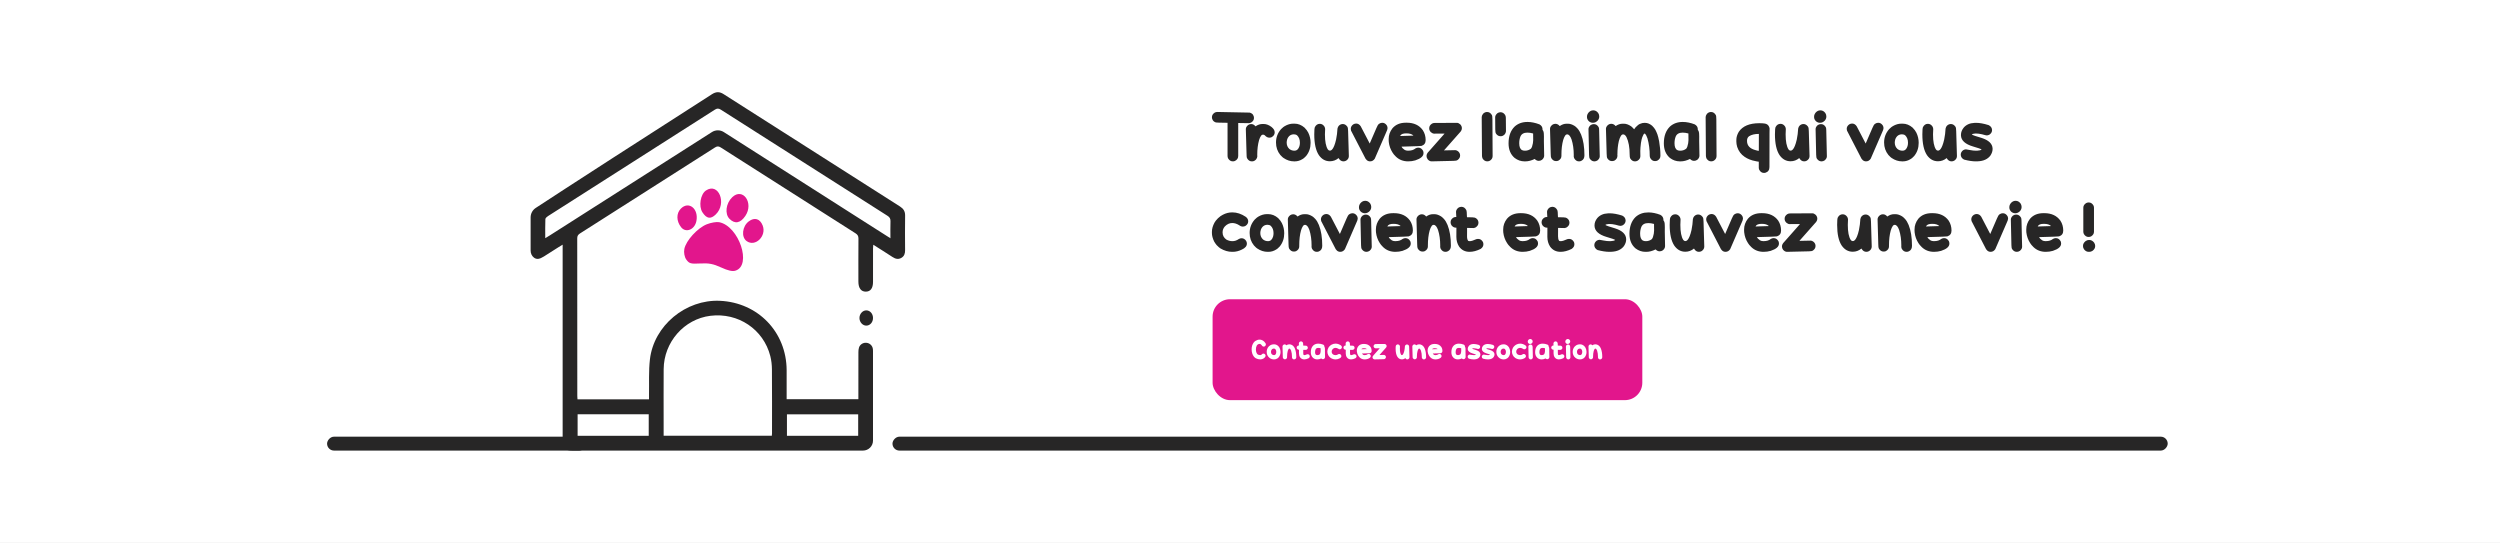 <svg width="1437" height="312" viewBox="0 0 1437 312" fill="none" xmlns="http://www.w3.org/2000/svg">
<rect width="1437" height="312" fill="#1E1E1E"/>
<g clip-path="url(#clip0_268_3431)">
<rect width="1440" height="3376" transform="translate(0 -2772)" fill="#FDFDFF"/>
<rect x="-3" width="1440" height="312" fill="white"/>
<path d="M699.599 64.355C712.06 64.55 718.29 64.674 718.29 64.726C719.162 64.96 719.8 65.358 720.204 65.918C720.595 66.529 720.79 67.141 720.79 67.753C720.79 68.86 720.256 69.746 719.188 70.41C718.681 70.67 718.225 70.8 717.821 70.8C714.215 70.735 712.183 70.703 711.728 70.703V89.628C711.728 90.944 711.083 91.914 709.794 92.539C709.377 92.682 708.993 92.753 708.642 92.753C707.496 92.753 706.584 92.18 705.907 91.035C705.699 90.579 705.595 90.11 705.595 89.628V70.585C701.142 70.533 698.915 70.468 698.915 70.39C698.069 70.117 697.463 69.674 697.099 69.062C696.773 68.528 696.61 67.975 696.61 67.402C696.61 66.295 697.151 65.403 698.231 64.726C698.661 64.505 699.117 64.381 699.599 64.355ZM725.653 71.269H726.376C727.86 71.269 729.351 71.835 730.849 72.968C732.073 73.971 732.685 74.967 732.685 75.957V76.171C732.685 77.304 732.079 78.209 730.868 78.886C730.438 79.043 730.061 79.121 729.735 79.121H729.54C728.642 79.121 727.782 78.658 726.962 77.734C726.662 77.513 726.337 77.402 725.985 77.402C725.478 77.402 725.067 77.669 724.755 78.203C724.429 78.619 724.084 79.381 723.72 80.488C723.017 83.001 722.665 85.826 722.665 88.964C722.691 89.446 722.704 89.765 722.704 89.921C722.704 90.416 722.463 90.996 721.981 91.66C721.304 92.389 720.556 92.753 719.735 92.753H719.521C718.388 92.753 717.483 92.148 716.806 90.937C716.597 90.585 716.493 89.479 716.493 87.617C716.233 79.309 716.103 74.837 716.103 74.199C716.103 73.365 716.545 72.584 717.431 71.855C717.991 71.49 718.544 71.308 719.091 71.308H719.228C720.152 71.308 720.966 71.744 721.669 72.617C722.984 71.718 724.312 71.269 725.653 71.269ZM743.368 71.074H744.091C746.148 71.074 748.062 71.835 749.833 73.359C750.81 74.349 751.526 75.305 751.981 76.23C752.88 78.053 753.329 80.006 753.329 82.089C753.329 85.032 752.47 87.558 750.751 89.668C749.761 90.709 749.078 91.295 748.7 91.425C747.307 92.311 745.823 92.753 744.247 92.753H743.798C741.701 92.753 739.703 92.109 737.802 90.82C737.528 90.703 736.897 90.117 735.907 89.062C734.267 87.031 733.446 84.648 733.446 81.914C733.446 78.997 734.41 76.438 736.337 74.238C737.34 73.261 738.062 72.675 738.505 72.48C740.132 71.543 741.754 71.074 743.368 71.074ZM739.579 81.933C739.579 83.444 740.093 84.674 741.122 85.624C741.968 86.289 742.932 86.621 744.013 86.621C745.419 86.621 746.389 85.748 746.923 84.003C747.092 83.365 747.177 82.766 747.177 82.207V81.933C747.177 80.253 746.656 78.886 745.614 77.832C745.119 77.415 744.501 77.207 743.759 77.207C741.936 77.207 740.653 78.131 739.911 79.98C739.69 80.735 739.579 81.386 739.579 81.933ZM758.642 71.171C759.709 71.171 760.588 71.692 761.278 72.734C761.552 73.255 761.688 73.737 761.688 74.179C761.61 75.377 761.571 76.399 761.571 77.246C761.571 81.321 762.138 84.218 763.271 85.937C763.583 86.367 763.974 86.582 764.442 86.582C765.172 86.582 765.836 85.996 766.435 84.824C766.734 84.316 767.073 83.457 767.45 82.246C767.815 81.243 768.166 79.511 768.505 77.05C768.622 76.009 768.713 74.967 768.778 73.925C768.935 73.183 769.201 72.63 769.579 72.265C770.23 71.614 770.979 71.289 771.825 71.289C772.828 71.289 773.681 71.77 774.384 72.734C774.722 73.138 774.892 74.01 774.892 75.351C775.178 84.231 775.321 89.023 775.321 89.726C775.321 90.794 774.807 91.666 773.778 92.343C773.284 92.617 772.769 92.753 772.235 92.753C771.05 92.753 770.113 92.128 769.423 90.878H769.384C767.925 92.089 766.272 92.695 764.423 92.695C761.832 92.695 759.716 91.516 758.075 89.16C756.317 86.503 755.438 82.532 755.438 77.246C755.438 74.902 755.562 73.496 755.81 73.027C756.461 71.79 757.405 71.171 758.642 71.171ZM794.54 70.566C795.647 70.566 796.545 71.126 797.235 72.246C797.457 72.74 797.567 73.209 797.567 73.652C797.567 74.199 797.287 75.039 796.728 76.171C793.069 84.674 790.894 89.694 790.204 91.23C789.514 92.246 788.629 92.753 787.548 92.753C786.129 92.753 785.061 91.874 784.345 90.117C779.306 80.455 776.715 75.442 776.571 75.078C776.467 74.661 776.415 74.329 776.415 74.082C776.415 73.053 776.89 72.194 777.841 71.503C778.375 71.178 778.928 71.015 779.501 71.015C780.569 71.015 781.448 71.536 782.138 72.578C785.523 79.114 787.248 82.421 787.313 82.499C787.379 82.421 788.668 79.44 791.181 73.554C791.675 72.291 792.19 71.49 792.724 71.152C793.297 70.761 793.902 70.566 794.54 70.566ZM808.095 70.527H808.583C812.685 70.527 815.764 71.959 817.821 74.824C818.915 76.49 819.462 78.391 819.462 80.527C819.462 82.246 818.661 83.359 817.06 83.867C817.06 83.945 813.238 84.088 805.595 84.296C805.894 84.934 806.48 85.546 807.353 86.132C807.873 86.445 808.479 86.601 809.169 86.601H809.521C811.226 86.601 812.587 86.171 813.603 85.312C814.136 85.026 814.631 84.882 815.087 84.882H815.282C816.415 84.882 817.32 85.488 817.997 86.699C818.153 87.141 818.231 87.526 818.231 87.851V88.046C818.231 89.778 816.656 91.158 813.505 92.187C812.203 92.565 810.842 92.753 809.423 92.753C806.584 92.753 804.221 91.835 802.333 89.999C801.435 89.114 800.803 88.352 800.438 87.714C799.254 85.878 798.531 83.854 798.271 81.64C798.231 81.224 798.212 80.891 798.212 80.644V79.863C798.212 77.662 798.922 75.638 800.341 73.789C802.177 71.614 804.761 70.527 808.095 70.527ZM804.813 78.183H804.833C805.445 78.183 807.965 78.105 812.392 77.949V77.89C811.584 77.07 810.23 76.66 808.329 76.66C806.48 76.66 805.328 77.109 804.872 78.007C804.846 78.007 804.826 78.066 804.813 78.183ZM837.45 70.605C838.049 70.605 838.687 70.898 839.364 71.484C839.976 72.148 840.282 72.858 840.282 73.613V73.73C840.282 74.615 839.833 75.488 838.935 76.347L830.048 86.406V86.445C833.954 86.354 836.07 86.308 836.396 86.308C837.047 86.308 837.711 86.614 838.388 87.226C838.974 87.864 839.267 88.548 839.267 89.277V89.453C839.267 90.429 838.785 91.269 837.821 91.972C837.405 92.298 836.617 92.46 835.458 92.46C827.554 92.656 823.355 92.753 822.86 92.753C822.079 92.753 821.343 92.369 820.653 91.601C820.198 90.989 819.97 90.371 819.97 89.746V89.628C819.97 88.756 820.419 87.884 821.317 87.011L830.321 76.816C830.321 76.79 830.315 76.777 830.302 76.777C829.39 76.777 827.405 76.79 824.345 76.816C823.759 76.816 823.14 76.543 822.489 75.996C821.838 75.358 821.513 74.641 821.513 73.847V73.652C821.513 72.61 822.047 71.744 823.114 71.054C823.622 70.807 824.039 70.683 824.364 70.683L837.45 70.605ZM854.774 64.374C855.92 64.374 856.832 64.947 857.509 66.093C857.73 66.406 857.841 67.265 857.841 68.671C857.919 81.197 857.958 88.216 857.958 89.726C857.958 90.794 857.45 91.666 856.435 92.343C855.927 92.617 855.412 92.753 854.892 92.753C853.772 92.753 852.867 92.194 852.177 91.074C851.955 90.514 851.845 89.993 851.845 89.511C851.845 87.037 851.793 79.628 851.688 67.285C851.688 66.738 851.936 66.126 852.431 65.449C853.095 64.733 853.876 64.374 854.774 64.374ZM862.411 64.511H862.548C863.603 64.511 864.481 65.052 865.185 66.132C865.432 66.653 865.556 67.174 865.556 67.695C865.556 69.166 865.582 71.757 865.634 75.468C865.582 75.976 865.386 76.503 865.048 77.05C864.345 77.884 863.55 78.3 862.665 78.3H862.45C861.448 78.3 860.601 77.805 859.911 76.816C859.625 76.425 859.481 75.644 859.481 74.472C859.442 70.774 859.423 68.411 859.423 67.382C859.423 66.562 859.866 65.781 860.751 65.039C861.311 64.687 861.864 64.511 862.411 64.511ZM877.978 70.097C880.152 70.097 882.45 70.559 884.872 71.484C886.057 72.148 886.649 73.099 886.649 74.335L886.63 74.628C887.151 75.175 887.411 76.074 887.411 77.324C887.437 77.324 887.45 77.747 887.45 78.593C887.45 79.427 887.444 80.273 887.431 81.132C887.535 86.041 887.587 88.821 887.587 89.472C887.587 90.371 887.164 91.171 886.317 91.874C885.744 92.265 885.139 92.46 884.501 92.46C883.629 92.46 882.854 92.102 882.177 91.386L882.138 91.367C880.276 92.291 878.498 92.753 876.806 92.753H876.278C874.247 92.753 872.366 92.102 870.634 90.8C868.29 88.821 867.118 86.022 867.118 82.402C867.118 78.248 868.29 75.026 870.634 72.734C872.587 70.976 875.035 70.097 877.978 70.097ZM873.251 82.343C873.251 84.414 873.798 85.729 874.892 86.289C875.334 86.51 875.875 86.621 876.513 86.621H876.552C877.854 86.621 878.993 86.237 879.97 85.468C880.178 85.247 880.393 84.856 880.614 84.296C881.057 82.916 881.278 81.666 881.278 80.546C881.278 80.013 881.265 78.737 881.239 76.718C880.041 76.393 878.941 76.23 877.938 76.23C875.92 76.23 874.592 76.966 873.954 78.437C873.485 79.596 873.251 80.898 873.251 82.343ZM900.438 71.113H901.298C902.444 71.113 903.687 71.523 905.028 72.343C905.458 72.591 906.024 73.092 906.728 73.847C907.522 74.72 908.218 75.885 908.817 77.343C910.093 80.52 910.731 84.498 910.731 89.277C910.731 90.748 910.198 91.77 909.13 92.343C908.7 92.617 908.231 92.753 907.724 92.753H907.548C906.415 92.753 905.51 92.148 904.833 90.937C904.664 90.481 904.579 90.11 904.579 89.824C904.579 89.563 904.586 89.329 904.599 89.121C904.599 85.787 904.175 82.799 903.329 80.156C902.626 78.216 901.793 77.246 900.829 77.246H900.81C900.263 77.246 899.826 77.565 899.501 78.203C899.201 78.593 898.876 79.349 898.524 80.468C897.847 82.903 897.509 85.742 897.509 88.984V89.648C897.509 90.781 896.91 91.686 895.712 92.363C895.269 92.519 894.885 92.597 894.56 92.597H894.364C893.271 92.597 892.379 92.024 891.688 90.878C891.467 90.514 891.356 89.733 891.356 88.535C891.083 79.759 890.946 74.941 890.946 74.082C890.946 73.17 891.422 72.363 892.372 71.66C892.88 71.334 893.401 71.171 893.935 71.171H894.091C894.989 71.171 895.797 71.595 896.513 72.441H896.571C897.821 71.555 899.11 71.113 900.438 71.113ZM915.673 63.437H915.927C916.968 63.437 917.873 63.945 918.642 64.96C919.032 65.585 919.228 66.184 919.228 66.757V67.148C919.228 67.864 918.941 68.58 918.368 69.296C917.561 70.143 916.669 70.566 915.692 70.566H915.438C914.696 70.566 913.974 70.273 913.271 69.687C912.554 68.958 912.196 68.183 912.196 67.363V66.992C912.196 66.197 912.522 65.41 913.173 64.628C913.941 63.834 914.774 63.437 915.673 63.437ZM916.005 71.347H916.22C917.313 71.347 918.205 71.92 918.896 73.066C919.091 73.404 919.188 74.003 919.188 74.863C919.41 83.352 919.527 88.352 919.54 89.863C919.54 90.696 919.104 91.477 918.231 92.207C917.659 92.571 917.105 92.753 916.571 92.753H916.415C915.412 92.753 914.566 92.265 913.876 91.289C913.55 90.885 913.388 90.097 913.388 88.925C913.166 79.641 913.056 74.733 913.056 74.199C913.056 73.404 913.459 72.649 914.267 71.933C914.866 71.543 915.445 71.347 916.005 71.347ZM945.087 70.624H945.614C946.968 70.624 948.31 71.171 949.638 72.265C950.484 73.112 951.103 73.886 951.493 74.589C951.91 75.358 952.307 76.249 952.685 77.265C952.984 78.099 953.316 79.433 953.681 81.269C954.162 84.134 954.403 86.751 954.403 89.121V89.648C954.403 90.781 953.798 91.686 952.587 92.363C952.144 92.519 951.76 92.597 951.435 92.597H951.239C950.106 92.597 949.208 91.998 948.544 90.8C948.362 90.319 948.271 89.908 948.271 89.57V89.55C948.271 86.009 947.841 82.688 946.981 79.589C946.591 78.365 946.116 77.454 945.556 76.855C945.451 76.803 945.386 76.777 945.36 76.777H945.282C944.944 76.777 944.514 77.46 943.993 78.828C943.733 79.492 943.472 80.618 943.212 82.207C942.965 84.251 942.841 85.774 942.841 86.777C942.867 87.949 942.88 88.958 942.88 89.804C942.88 90.833 942.333 91.699 941.239 92.402C940.757 92.636 940.308 92.753 939.892 92.753H939.716C938.648 92.753 937.763 92.194 937.06 91.074C936.838 90.722 936.728 89.974 936.728 88.828C936.728 84.7 936.122 81.367 934.911 78.828C934.351 77.773 933.707 77.246 932.978 77.246H932.958C932.372 77.246 931.877 77.669 931.474 78.515C931.2 78.932 930.881 79.778 930.517 81.054C929.97 83.437 929.696 85.904 929.696 88.457C929.696 88.626 929.683 88.756 929.657 88.847C929.683 88.938 929.696 89.069 929.696 89.238V89.628C929.696 90.683 929.156 91.562 928.075 92.265C927.593 92.487 927.144 92.597 926.728 92.597H926.513C925.51 92.597 924.67 92.109 923.993 91.132C923.668 90.768 923.505 89.824 923.505 88.3C923.231 79.082 923.095 74.322 923.095 74.023C923.095 73.372 923.407 72.714 924.032 72.05C924.657 71.464 925.341 71.171 926.083 71.171H926.239C927.138 71.171 927.945 71.595 928.661 72.441H928.72C929.996 71.555 931.285 71.113 932.587 71.113H933.466C934.755 71.113 936.142 71.621 937.626 72.636C938.199 73.118 938.759 73.678 939.306 74.316C939.631 73.847 939.918 73.457 940.165 73.144C941.181 72.05 942.066 71.386 942.821 71.152C943.603 70.8 944.358 70.624 945.087 70.624ZM967.235 70.097C969.41 70.097 971.708 70.559 974.13 71.484C975.315 72.148 975.907 73.099 975.907 74.335L975.888 74.628C976.409 75.175 976.669 76.074 976.669 77.324C976.695 77.324 976.708 77.747 976.708 78.593C976.708 79.427 976.701 80.273 976.688 81.132C976.793 86.041 976.845 88.821 976.845 89.472C976.845 90.371 976.422 91.171 975.575 91.874C975.002 92.265 974.397 92.46 973.759 92.46C972.886 92.46 972.112 92.102 971.435 91.386L971.396 91.367C969.534 92.291 967.756 92.753 966.063 92.753H965.536C963.505 92.753 961.623 92.102 959.892 90.8C957.548 88.821 956.376 86.022 956.376 82.402C956.376 78.248 957.548 75.026 959.892 72.734C961.845 70.976 964.293 70.097 967.235 70.097ZM962.509 82.343C962.509 84.414 963.056 85.729 964.149 86.289C964.592 86.51 965.132 86.621 965.771 86.621H965.81C967.112 86.621 968.251 86.237 969.228 85.468C969.436 85.247 969.651 84.856 969.872 84.296C970.315 82.916 970.536 81.666 970.536 80.546C970.536 80.013 970.523 78.737 970.497 76.718C969.299 76.393 968.199 76.23 967.196 76.23C965.178 76.23 963.85 76.966 963.212 78.437C962.743 79.596 962.509 80.898 962.509 82.343ZM983.485 64.374C984.631 64.374 985.543 64.947 986.22 66.093C986.441 66.406 986.552 67.265 986.552 68.671C986.63 81.197 986.669 88.216 986.669 89.726C986.669 90.794 986.161 91.666 985.146 92.343C984.638 92.617 984.123 92.753 983.603 92.753C982.483 92.753 981.578 92.194 980.888 91.074C980.666 90.514 980.556 89.993 980.556 89.511C980.556 87.037 980.504 79.628 980.399 67.285C980.399 66.738 980.647 66.126 981.142 65.449C981.806 64.733 982.587 64.374 983.485 64.374ZM1011.22 70.82C1013.67 70.82 1015.15 71.035 1015.65 71.464C1016.25 71.777 1016.71 72.376 1017.02 73.261C1017.11 73.639 1017.16 73.834 1017.16 73.847C1017.16 74.095 1017.14 74.902 1017.12 76.269C1017.09 87.089 1017.08 93.671 1017.08 96.015C1017.08 97.708 1016.31 98.802 1014.77 99.296C1014.54 99.362 1014.31 99.394 1014.09 99.394H1013.9C1012.76 99.394 1011.86 98.789 1011.2 97.578C1011.03 97.148 1010.95 96.77 1010.95 96.445V92.949C1010.95 92.91 1010.52 92.845 1009.68 92.753C1007.85 92.402 1006.49 92.024 1005.58 91.621C1004.65 91.256 1003.73 90.768 1002.82 90.156C1000.78 88.789 999.351 86.894 998.544 84.472C998.218 83.352 998.056 82.35 998.056 81.464V80.39C998.056 78.893 998.518 77.356 999.442 75.781C1001.67 72.474 1005.59 70.82 1011.22 70.82ZM1004.19 80.859V81.015C1004.19 83.724 1005.87 85.501 1009.25 86.347C1010.07 86.582 1010.64 86.699 1010.97 86.699C1010.99 82.037 1011 78.795 1011 76.972H1010.95C1008.6 76.972 1006.74 77.421 1005.36 78.32C1004.58 78.893 1004.19 79.739 1004.19 80.859ZM1023.45 71.171C1024.51 71.171 1025.39 71.692 1026.08 72.734C1026.36 73.255 1026.49 73.737 1026.49 74.179C1026.42 75.377 1026.38 76.399 1026.38 77.246C1026.38 81.321 1026.94 84.218 1028.08 85.937C1028.39 86.367 1028.78 86.582 1029.25 86.582C1029.98 86.582 1030.64 85.996 1031.24 84.824C1031.54 84.316 1031.88 83.457 1032.25 82.246C1032.62 81.243 1032.97 79.511 1033.31 77.05C1033.43 76.009 1033.52 74.967 1033.58 73.925C1033.74 73.183 1034.01 72.63 1034.38 72.265C1035.03 71.614 1035.78 71.289 1036.63 71.289C1037.63 71.289 1038.49 71.77 1039.19 72.734C1039.53 73.138 1039.7 74.01 1039.7 75.351C1039.98 84.231 1040.13 89.023 1040.13 89.726C1040.13 90.794 1039.61 91.666 1038.58 92.343C1038.09 92.617 1037.57 92.753 1037.04 92.753C1035.86 92.753 1034.92 92.128 1034.23 90.878H1034.19C1032.73 92.089 1031.08 92.695 1029.23 92.695C1026.64 92.695 1024.52 91.516 1022.88 89.16C1021.12 86.503 1020.24 82.532 1020.24 77.246C1020.24 74.902 1020.37 73.496 1020.61 73.027C1021.27 71.79 1022.21 71.171 1023.45 71.171ZM1046.22 63.437H1046.47C1047.52 63.437 1048.42 63.945 1049.19 64.96C1049.58 65.585 1049.77 66.184 1049.77 66.757V67.148C1049.77 67.864 1049.49 68.58 1048.92 69.296C1048.11 70.143 1047.22 70.566 1046.24 70.566H1045.99C1045.24 70.566 1044.52 70.273 1043.82 69.687C1043.1 68.958 1042.74 68.183 1042.74 67.363V66.992C1042.74 66.197 1043.07 65.41 1043.72 64.628C1044.49 63.834 1045.32 63.437 1046.22 63.437ZM1046.55 71.347H1046.77C1047.86 71.347 1048.75 71.92 1049.44 73.066C1049.64 73.404 1049.74 74.003 1049.74 74.863C1049.96 83.352 1050.07 88.352 1050.09 89.863C1050.09 90.696 1049.65 91.477 1048.78 92.207C1048.21 92.571 1047.65 92.753 1047.12 92.753H1046.96C1045.96 92.753 1045.11 92.265 1044.42 91.289C1044.1 90.885 1043.93 90.097 1043.93 88.925C1043.71 79.641 1043.6 74.733 1043.6 74.199C1043.6 73.404 1044.01 72.649 1044.81 71.933C1045.41 71.543 1045.99 71.347 1046.55 71.347ZM1079.62 70.566C1080.72 70.566 1081.62 71.126 1082.31 72.246C1082.53 72.74 1082.65 73.209 1082.65 73.652C1082.65 74.199 1082.37 75.039 1081.81 76.171C1078.15 84.674 1075.97 89.694 1075.28 91.23C1074.59 92.246 1073.71 92.753 1072.63 92.753C1071.21 92.753 1070.14 91.874 1069.42 90.117C1064.38 80.455 1061.79 75.442 1061.65 75.078C1061.55 74.661 1061.49 74.329 1061.49 74.082C1061.49 73.053 1061.97 72.194 1062.92 71.503C1063.45 71.178 1064.01 71.015 1064.58 71.015C1065.65 71.015 1066.53 71.536 1067.22 72.578C1070.6 79.114 1072.33 82.421 1072.39 82.499C1072.46 82.421 1073.75 79.44 1076.26 73.554C1076.75 72.291 1077.27 71.49 1077.8 71.152C1078.37 70.761 1078.98 70.566 1079.62 70.566ZM1092.9 71.074H1093.62C1095.68 71.074 1097.59 71.835 1099.36 73.359C1100.34 74.349 1101.06 75.305 1101.51 76.23C1102.41 78.053 1102.86 80.006 1102.86 82.089C1102.86 85.032 1102 87.558 1100.28 89.668C1099.29 90.709 1098.61 91.295 1098.23 91.425C1096.84 92.311 1095.35 92.753 1093.78 92.753H1093.33C1091.23 92.753 1089.23 92.109 1087.33 90.82C1087.06 90.703 1086.43 90.117 1085.44 89.062C1083.8 87.031 1082.98 84.648 1082.98 81.914C1082.98 78.997 1083.94 76.438 1085.87 74.238C1086.87 73.261 1087.59 72.675 1088.04 72.48C1089.66 71.543 1091.28 71.074 1092.9 71.074ZM1089.11 81.933C1089.11 83.444 1089.62 84.674 1090.65 85.624C1091.5 86.289 1092.46 86.621 1093.54 86.621C1094.95 86.621 1095.92 85.748 1096.45 84.003C1096.62 83.365 1096.71 82.766 1096.71 82.207V81.933C1096.71 80.253 1096.19 78.886 1095.15 77.832C1094.65 77.415 1094.03 77.207 1093.29 77.207C1091.47 77.207 1090.18 78.131 1089.44 79.98C1089.22 80.735 1089.11 81.386 1089.11 81.933ZM1108.17 71.171C1109.24 71.171 1110.12 71.692 1110.81 72.734C1111.08 73.255 1111.22 73.737 1111.22 74.179C1111.14 75.377 1111.1 76.399 1111.1 77.246C1111.1 81.321 1111.67 84.218 1112.8 85.937C1113.11 86.367 1113.5 86.582 1113.97 86.582C1114.7 86.582 1115.37 85.996 1115.97 84.824C1116.27 84.316 1116.6 83.457 1116.98 82.246C1117.35 81.243 1117.7 79.511 1118.04 77.05C1118.15 76.009 1118.24 74.967 1118.31 73.925C1118.47 73.183 1118.73 72.63 1119.11 72.265C1119.76 71.614 1120.51 71.289 1121.36 71.289C1122.36 71.289 1123.21 71.77 1123.92 72.734C1124.25 73.138 1124.42 74.01 1124.42 75.351C1124.71 84.231 1124.85 89.023 1124.85 89.726C1124.85 90.794 1124.34 91.666 1123.31 92.343C1122.81 92.617 1122.3 92.753 1121.77 92.753C1120.58 92.753 1119.64 92.128 1118.95 90.878H1118.92C1117.46 92.089 1115.8 92.695 1113.95 92.695C1111.36 92.695 1109.25 91.516 1107.61 89.16C1105.85 86.503 1104.97 82.532 1104.97 77.246C1104.97 74.902 1105.09 73.496 1105.34 73.027C1105.99 71.79 1106.94 71.171 1108.17 71.171ZM1134.85 70.644L1135.24 70.624C1135.44 70.612 1135.63 70.605 1135.83 70.605C1137.87 70.605 1140.28 71.041 1143.06 71.914C1144.31 72.526 1144.96 73.444 1145.03 74.668V74.824C1145.03 75.865 1144.51 76.738 1143.47 77.441C1142.97 77.675 1142.5 77.805 1142.06 77.832H1142.02C1141.63 77.832 1140.71 77.617 1139.25 77.187C1137.93 76.888 1136.77 76.738 1135.75 76.738C1135.59 76.738 1135.44 76.744 1135.3 76.757C1134.31 76.809 1133.68 76.998 1133.41 77.324C1134.03 77.74 1135.88 78.385 1138.95 79.257C1143.08 80.559 1145.21 82.591 1145.34 85.351V85.703C1145.34 86.901 1144.92 88.138 1144.09 89.414C1142.54 91.471 1140.15 92.571 1136.92 92.714L1136.55 92.734C1136.29 92.747 1136.02 92.753 1135.75 92.753C1133.76 92.753 1131.49 92.415 1128.95 91.738C1128.34 91.464 1127.85 91.035 1127.47 90.449C1127.2 89.954 1127.05 89.479 1127.04 89.023V88.867C1127.04 87.916 1127.48 87.089 1128.35 86.386C1128.87 86.048 1129.42 85.865 1129.99 85.839H1130.03C1130.3 85.839 1131.08 85.976 1132.37 86.249C1133.62 86.497 1134.78 86.621 1135.85 86.621C1136.08 86.621 1136.31 86.614 1136.53 86.601C1137.77 86.549 1138.6 86.328 1139.01 85.937V85.898C1138.5 85.559 1136.87 84.993 1134.11 84.199C1129.61 82.871 1127.29 80.761 1127.16 77.871V77.499C1127.16 76.067 1127.68 74.687 1128.74 73.359C1130.21 71.666 1132.25 70.761 1134.85 70.644ZM708.212 122.078H708.427C710.966 122.078 713.505 122.924 716.044 124.617C716.994 125.32 717.47 126.186 717.47 127.214C717.47 128.334 716.903 129.239 715.771 129.929C715.276 130.138 714.807 130.242 714.364 130.242C713.648 130.242 712.925 129.962 712.196 129.402C710.868 128.595 709.573 128.191 708.31 128.191C706.708 128.191 705.276 128.855 704.013 130.183C703.166 131.173 702.743 132.279 702.743 133.503V133.621C702.743 135.326 703.472 136.694 704.931 137.722C706.05 138.321 707.209 138.621 708.407 138.621C709.696 138.621 710.927 138.204 712.099 137.371C712.606 137.084 713.134 136.941 713.681 136.941C714.735 136.941 715.608 137.455 716.298 138.484C716.571 138.979 716.708 139.486 716.708 140.007C716.708 141.44 715.738 142.592 713.798 143.464C712.079 144.324 710.315 144.753 708.505 144.753H708.192C705.953 144.753 703.726 144.102 701.513 142.8C701.005 142.488 700.276 141.85 699.325 140.886C698.713 140.131 698.231 139.434 697.88 138.796C697.034 137.039 696.61 135.417 696.61 133.933V133.171C696.61 131.544 697.099 129.819 698.075 127.996C698.427 127.306 699.097 126.459 700.087 125.457C701.129 124.493 702.06 123.822 702.88 123.445C704.612 122.533 706.389 122.078 708.212 122.078ZM728.212 123.074H728.935C730.992 123.074 732.906 123.835 734.677 125.359C735.653 126.348 736.369 127.306 736.825 128.23C737.724 130.053 738.173 132.006 738.173 134.089C738.173 137.032 737.313 139.558 735.595 141.667C734.605 142.709 733.922 143.295 733.544 143.425C732.151 144.311 730.666 144.753 729.091 144.753H728.642C726.545 144.753 724.547 144.109 722.646 142.82C722.372 142.703 721.741 142.117 720.751 141.062C719.11 139.031 718.29 136.648 718.29 133.914C718.29 130.997 719.254 128.438 721.181 126.238C722.183 125.261 722.906 124.675 723.349 124.48C724.976 123.542 726.597 123.074 728.212 123.074ZM724.423 133.933C724.423 135.444 724.937 136.674 725.966 137.625C726.812 138.289 727.776 138.621 728.856 138.621C730.263 138.621 731.233 137.748 731.767 136.003C731.936 135.365 732.021 134.766 732.021 134.207V133.933C732.021 132.253 731.5 130.886 730.458 129.832C729.963 129.415 729.345 129.207 728.603 129.207C726.78 129.207 725.497 130.131 724.755 131.98C724.534 132.735 724.423 133.386 724.423 133.933ZM749.735 123.113H750.595C751.741 123.113 752.984 123.523 754.325 124.343C754.755 124.591 755.321 125.092 756.024 125.847C756.819 126.72 757.515 127.885 758.114 129.343C759.39 132.52 760.028 136.498 760.028 141.277C760.028 142.748 759.494 143.77 758.427 144.343C757.997 144.617 757.528 144.753 757.021 144.753H756.845C755.712 144.753 754.807 144.148 754.13 142.937C753.961 142.481 753.876 142.11 753.876 141.824C753.876 141.563 753.882 141.329 753.896 141.121C753.896 137.787 753.472 134.799 752.626 132.156C751.923 130.216 751.09 129.246 750.126 129.246H750.106C749.56 129.246 749.123 129.565 748.798 130.203C748.498 130.593 748.173 131.348 747.821 132.468C747.144 134.903 746.806 137.742 746.806 140.984V141.648C746.806 142.781 746.207 143.686 745.009 144.363C744.566 144.519 744.182 144.597 743.856 144.597H743.661C742.567 144.597 741.675 144.024 740.985 142.878C740.764 142.514 740.653 141.733 740.653 140.535C740.38 131.759 740.243 126.941 740.243 126.082C740.243 125.17 740.718 124.363 741.669 123.66C742.177 123.334 742.698 123.171 743.231 123.171H743.388C744.286 123.171 745.093 123.595 745.81 124.441H745.868C747.118 123.556 748.407 123.113 749.735 123.113ZM777.392 122.566C778.498 122.566 779.397 123.126 780.087 124.246C780.308 124.74 780.419 125.209 780.419 125.652C780.419 126.199 780.139 127.039 779.579 128.171C775.92 136.674 773.746 141.694 773.056 143.23C772.366 144.246 771.48 144.753 770.399 144.753C768.98 144.753 767.912 143.875 767.196 142.117C762.157 132.455 759.566 127.442 759.423 127.078C759.319 126.661 759.267 126.329 759.267 126.082C759.267 125.053 759.742 124.194 760.692 123.503C761.226 123.178 761.78 123.015 762.353 123.015C763.42 123.015 764.299 123.536 764.989 124.578C768.375 131.114 770.1 134.421 770.165 134.5C770.23 134.421 771.519 131.44 774.032 125.554C774.527 124.291 775.041 123.49 775.575 123.152C776.148 122.761 776.754 122.566 777.392 122.566ZM784.618 115.437H784.872C785.914 115.437 786.819 115.945 787.587 116.96C787.978 117.585 788.173 118.184 788.173 118.757V119.148C788.173 119.864 787.886 120.58 787.313 121.296C786.506 122.143 785.614 122.566 784.638 122.566H784.384C783.642 122.566 782.919 122.273 782.216 121.687C781.5 120.958 781.142 120.183 781.142 119.363V118.992C781.142 118.197 781.467 117.41 782.118 116.628C782.886 115.834 783.72 115.437 784.618 115.437ZM784.95 123.347H785.165C786.259 123.347 787.151 123.92 787.841 125.066C788.036 125.404 788.134 126.003 788.134 126.863C788.355 135.352 788.472 140.352 788.485 141.863C788.485 142.696 788.049 143.477 787.177 144.207C786.604 144.571 786.05 144.753 785.517 144.753H785.36C784.358 144.753 783.511 144.265 782.821 143.289C782.496 142.885 782.333 142.097 782.333 140.925C782.112 131.641 782.001 126.733 782.001 126.199C782.001 125.404 782.405 124.649 783.212 123.933C783.811 123.542 784.39 123.347 784.95 123.347ZM800.751 122.527H801.239C805.341 122.527 808.42 123.959 810.478 126.824C811.571 128.49 812.118 130.391 812.118 132.527C812.118 134.246 811.317 135.359 809.716 135.867C809.716 135.945 805.894 136.088 798.251 136.296C798.55 136.934 799.136 137.546 800.009 138.132C800.53 138.445 801.135 138.601 801.825 138.601H802.177C803.882 138.601 805.243 138.171 806.259 137.312C806.793 137.026 807.287 136.882 807.743 136.882H807.938C809.071 136.882 809.976 137.488 810.653 138.699C810.81 139.141 810.888 139.526 810.888 139.851V140.046C810.888 141.778 809.312 143.158 806.161 144.187C804.859 144.565 803.498 144.753 802.079 144.753C799.241 144.753 796.877 143.835 794.989 142C794.091 141.114 793.459 140.352 793.095 139.714C791.91 137.878 791.187 135.854 790.927 133.64C790.888 133.223 790.868 132.891 790.868 132.644V131.863C790.868 129.662 791.578 127.638 792.997 125.789C794.833 123.614 797.418 122.527 800.751 122.527ZM797.47 130.183H797.489C798.101 130.183 800.621 130.105 805.048 129.949V129.89C804.241 129.07 802.886 128.66 800.985 128.66C799.136 128.66 797.984 129.109 797.528 130.007C797.502 130.007 797.483 130.066 797.47 130.183ZM823.681 123.113H824.54C825.686 123.113 826.929 123.523 828.271 124.343C828.7 124.591 829.267 125.092 829.97 125.847C830.764 126.72 831.461 127.885 832.06 129.343C833.336 132.52 833.974 136.498 833.974 141.277C833.974 142.748 833.44 143.77 832.372 144.343C831.942 144.617 831.474 144.753 830.966 144.753H830.79C829.657 144.753 828.752 144.148 828.075 142.937C827.906 142.481 827.821 142.11 827.821 141.824C827.821 141.563 827.828 141.329 827.841 141.121C827.841 137.787 827.418 134.799 826.571 132.156C825.868 130.216 825.035 129.246 824.071 129.246H824.052C823.505 129.246 823.069 129.565 822.743 130.203C822.444 130.593 822.118 131.348 821.767 132.468C821.09 134.903 820.751 137.742 820.751 140.984V141.648C820.751 142.781 820.152 143.686 818.954 144.363C818.511 144.519 818.127 144.597 817.802 144.597H817.606C816.513 144.597 815.621 144.024 814.931 142.878C814.709 142.514 814.599 141.733 814.599 140.535C814.325 131.759 814.188 126.941 814.188 126.082C814.188 125.17 814.664 124.363 815.614 123.66C816.122 123.334 816.643 123.171 817.177 123.171H817.333C818.231 123.171 819.039 123.595 819.755 124.441H819.813C821.063 123.556 822.353 123.113 823.681 123.113ZM839.911 118.875H840.067C841.213 118.875 842.125 119.486 842.802 120.71C843.049 121.257 843.173 122.397 843.173 124.128C843.186 124.128 843.205 124.369 843.231 124.851L843.446 124.871C845.92 124.871 847.353 124.949 847.743 125.105C848.537 125.431 849.117 125.932 849.481 126.609C849.703 127.065 849.813 127.507 849.813 127.937V128.093C849.813 129.148 849.267 130.027 848.173 130.73C847.665 130.964 847.255 131.082 846.942 131.082L843.271 131.003V133.015C843.271 133.77 843.264 134.701 843.251 135.808C843.251 136.967 843.453 137.826 843.856 138.386C844.078 138.542 844.377 138.621 844.755 138.621C845.679 138.621 846.975 138.23 848.642 137.449C848.967 137.371 849.234 137.332 849.442 137.332H849.696C850.829 137.332 851.734 137.931 852.411 139.128C852.567 139.571 852.646 139.955 852.646 140.281V140.457C852.646 141.498 852.112 142.377 851.044 143.093C848.804 144.2 846.695 144.753 844.716 144.753C842.138 144.753 840.126 143.744 838.681 141.726C837.639 140.111 837.118 138.256 837.118 136.16C837.131 134.493 837.138 133.119 837.138 132.039V130.867H836.845C835.894 130.867 835.074 130.444 834.384 129.597C833.993 129.037 833.798 128.464 833.798 127.878V127.683C833.798 126.55 834.403 125.645 835.614 124.968C836.044 124.812 836.422 124.734 836.747 124.734H837.079L836.923 121.824C836.923 120.99 837.34 120.203 838.173 119.46C838.772 119.07 839.351 118.875 839.911 118.875ZM873.915 122.527H874.403C878.505 122.527 881.584 123.959 883.642 126.824C884.735 128.49 885.282 130.391 885.282 132.527C885.282 134.246 884.481 135.359 882.88 135.867C882.88 135.945 879.058 136.088 871.415 136.296C871.715 136.934 872.3 137.546 873.173 138.132C873.694 138.445 874.299 138.601 874.989 138.601H875.341C877.047 138.601 878.407 138.171 879.423 137.312C879.957 137.026 880.451 136.882 880.907 136.882H881.103C882.235 136.882 883.14 137.488 883.817 138.699C883.974 139.141 884.052 139.526 884.052 139.851V140.046C884.052 141.778 882.476 143.158 879.325 144.187C878.023 144.565 876.662 144.753 875.243 144.753C872.405 144.753 870.041 143.835 868.153 142C867.255 141.114 866.623 140.352 866.259 139.714C865.074 137.878 864.351 135.854 864.091 133.64C864.052 133.223 864.032 132.891 864.032 132.644V131.863C864.032 129.662 864.742 127.638 866.161 125.789C867.997 123.614 870.582 122.527 873.915 122.527ZM870.634 130.183H870.653C871.265 130.183 873.785 130.105 878.212 129.949V129.89C877.405 129.07 876.05 128.66 874.149 128.66C872.3 128.66 871.148 129.109 870.692 130.007C870.666 130.007 870.647 130.066 870.634 130.183ZM892.216 118.875H892.372C893.518 118.875 894.429 119.486 895.106 120.71C895.354 121.257 895.478 122.397 895.478 124.128C895.491 124.128 895.51 124.369 895.536 124.851L895.751 124.871C898.225 124.871 899.657 124.949 900.048 125.105C900.842 125.431 901.422 125.932 901.786 126.609C902.007 127.065 902.118 127.507 902.118 127.937V128.093C902.118 129.148 901.571 130.027 900.478 130.73C899.97 130.964 899.56 131.082 899.247 131.082L895.575 131.003V133.015C895.575 133.77 895.569 134.701 895.556 135.808C895.556 136.967 895.757 137.826 896.161 138.386C896.382 138.542 896.682 138.621 897.06 138.621C897.984 138.621 899.28 138.23 900.946 137.449C901.272 137.371 901.539 137.332 901.747 137.332H902.001C903.134 137.332 904.039 137.931 904.716 139.128C904.872 139.571 904.95 139.955 904.95 140.281V140.457C904.95 141.498 904.416 142.377 903.349 143.093C901.109 144.2 899 144.753 897.021 144.753C894.442 144.753 892.431 143.744 890.985 141.726C889.944 140.111 889.423 138.256 889.423 136.16C889.436 134.493 889.442 133.119 889.442 132.039V130.867H889.149C888.199 130.867 887.379 130.444 886.688 129.597C886.298 129.037 886.103 128.464 886.103 127.878V127.683C886.103 126.55 886.708 125.645 887.919 124.968C888.349 124.812 888.726 124.734 889.052 124.734H889.384L889.228 121.824C889.228 120.99 889.644 120.203 890.478 119.46C891.076 119.07 891.656 118.875 892.216 118.875ZM924.228 122.644L924.618 122.625C924.813 122.611 925.009 122.605 925.204 122.605C927.248 122.605 929.657 123.041 932.431 123.914C933.681 124.526 934.338 125.444 934.403 126.667V126.824C934.403 127.865 933.882 128.738 932.841 129.441C932.346 129.675 931.877 129.806 931.435 129.832H931.396C931.005 129.832 930.08 129.617 928.622 129.187C927.307 128.888 926.142 128.738 925.126 128.738C924.97 128.738 924.82 128.744 924.677 128.757C923.687 128.809 923.056 128.998 922.782 129.324C923.407 129.74 925.256 130.385 928.329 131.257C932.457 132.559 934.586 134.591 934.716 137.351V137.703C934.716 138.901 934.299 140.138 933.466 141.414C931.916 143.471 929.527 144.571 926.298 144.714L925.927 144.734C925.666 144.747 925.399 144.753 925.126 144.753C923.134 144.753 920.868 144.415 918.329 143.738C917.717 143.464 917.222 143.035 916.845 142.449C916.571 141.954 916.428 141.479 916.415 141.023V140.867C916.415 139.916 916.851 139.089 917.724 138.386C918.244 138.048 918.791 137.865 919.364 137.839H919.403C919.677 137.839 920.458 137.976 921.747 138.25C922.997 138.497 924.156 138.621 925.224 138.621C925.458 138.621 925.686 138.614 925.907 138.601C927.144 138.549 927.971 138.328 928.388 137.937V137.898C927.88 137.559 926.246 136.993 923.485 136.199C918.98 134.871 916.662 132.761 916.532 129.871V129.5C916.532 128.067 917.06 126.687 918.114 125.359C919.586 123.666 921.623 122.761 924.228 122.644ZM947.47 122.097C949.644 122.097 951.942 122.559 954.364 123.484C955.549 124.148 956.142 125.098 956.142 126.335L956.122 126.628C956.643 127.175 956.903 128.074 956.903 129.324C956.929 129.324 956.942 129.747 956.942 130.593C956.942 131.427 956.936 132.273 956.923 133.132C957.027 138.041 957.079 140.821 957.079 141.472C957.079 142.371 956.656 143.171 955.81 143.875C955.237 144.265 954.631 144.46 953.993 144.46C953.121 144.46 952.346 144.102 951.669 143.386L951.63 143.367C949.768 144.291 947.991 144.753 946.298 144.753H945.771C943.739 144.753 941.858 144.102 940.126 142.8C937.782 140.821 936.61 138.022 936.61 134.402C936.61 130.248 937.782 127.026 940.126 124.734C942.079 122.976 944.527 122.097 947.47 122.097ZM942.743 134.343C942.743 136.414 943.29 137.729 944.384 138.289C944.826 138.51 945.367 138.621 946.005 138.621H946.044C947.346 138.621 948.485 138.236 949.462 137.468C949.67 137.247 949.885 136.856 950.106 136.296C950.549 134.916 950.771 133.666 950.771 132.546C950.771 132.013 950.757 130.736 950.731 128.718C949.534 128.393 948.433 128.23 947.431 128.23C945.412 128.23 944.084 128.966 943.446 130.437C942.978 131.596 942.743 132.898 942.743 134.343ZM962.938 123.171C964.006 123.171 964.885 123.692 965.575 124.734C965.849 125.255 965.985 125.736 965.985 126.179C965.907 127.377 965.868 128.399 965.868 129.246C965.868 133.321 966.435 136.218 967.567 137.937C967.88 138.367 968.271 138.582 968.739 138.582C969.468 138.582 970.132 137.996 970.731 136.824C971.031 136.316 971.369 135.457 971.747 134.246C972.112 133.243 972.463 131.511 972.802 129.05C972.919 128.009 973.01 126.967 973.075 125.925C973.231 125.183 973.498 124.63 973.876 124.265C974.527 123.614 975.276 123.289 976.122 123.289C977.125 123.289 977.978 123.77 978.681 124.734C979.019 125.138 979.188 126.01 979.188 127.351C979.475 136.231 979.618 141.023 979.618 141.726C979.618 142.794 979.104 143.666 978.075 144.343C977.58 144.617 977.066 144.753 976.532 144.753C975.347 144.753 974.41 144.128 973.72 142.878H973.681C972.222 144.089 970.569 144.695 968.72 144.695C966.129 144.695 964.013 143.516 962.372 141.16C960.614 138.503 959.735 134.532 959.735 129.246C959.735 126.902 959.859 125.496 960.106 125.027C960.757 123.79 961.701 123.171 962.938 123.171ZM998.837 122.566C999.944 122.566 1000.84 123.126 1001.53 124.246C1001.75 124.74 1001.86 125.209 1001.86 125.652C1001.86 126.199 1001.58 127.039 1001.02 128.171C997.366 136.674 995.191 141.694 994.501 143.23C993.811 144.246 992.925 144.753 991.845 144.753C990.425 144.753 989.358 143.875 988.642 142.117C983.603 132.455 981.011 127.442 980.868 127.078C980.764 126.661 980.712 126.329 980.712 126.082C980.712 125.053 981.187 124.194 982.138 123.503C982.672 123.178 983.225 123.015 983.798 123.015C984.866 123.015 985.744 123.536 986.435 124.578C989.82 131.114 991.545 134.421 991.61 134.5C991.675 134.421 992.965 131.44 995.478 125.554C995.972 124.291 996.487 123.49 997.021 123.152C997.593 122.761 998.199 122.566 998.837 122.566ZM1012.39 122.527H1012.88C1016.98 122.527 1020.06 123.959 1022.12 126.824C1023.21 128.49 1023.76 130.391 1023.76 132.527C1023.76 134.246 1022.96 135.359 1021.36 135.867C1021.36 135.945 1017.53 136.088 1009.89 136.296C1010.19 136.934 1010.78 137.546 1011.65 138.132C1012.17 138.445 1012.78 138.601 1013.47 138.601H1013.82C1015.52 138.601 1016.88 138.171 1017.9 137.312C1018.43 137.026 1018.93 136.882 1019.38 136.882H1019.58C1020.71 136.882 1021.62 137.488 1022.29 138.699C1022.45 139.141 1022.53 139.526 1022.53 139.851V140.046C1022.53 141.778 1020.95 143.158 1017.8 144.187C1016.5 144.565 1015.14 144.753 1013.72 144.753C1010.88 144.753 1008.52 143.835 1006.63 142C1005.73 141.114 1005.1 140.352 1004.74 139.714C1003.55 137.878 1002.83 135.854 1002.57 133.64C1002.53 133.223 1002.51 132.891 1002.51 132.644V131.863C1002.51 129.662 1003.22 127.638 1004.64 125.789C1006.47 123.614 1009.06 122.527 1012.39 122.527ZM1009.11 130.183H1009.13C1009.74 130.183 1012.26 130.105 1016.69 129.949V129.89C1015.88 129.07 1014.53 128.66 1012.63 128.66C1010.78 128.66 1009.62 129.109 1009.17 130.007C1009.14 130.007 1009.12 130.066 1009.11 130.183ZM1041.75 122.605C1042.35 122.605 1042.98 122.898 1043.66 123.484C1044.27 124.148 1044.58 124.858 1044.58 125.613V125.73C1044.58 126.615 1044.13 127.488 1043.23 128.347L1034.34 138.406V138.445C1038.25 138.354 1040.37 138.308 1040.69 138.308C1041.34 138.308 1042.01 138.614 1042.68 139.226C1043.27 139.864 1043.56 140.548 1043.56 141.277V141.453C1043.56 142.429 1043.08 143.269 1042.12 143.972C1041.7 144.298 1040.91 144.46 1039.75 144.46C1031.85 144.656 1027.65 144.753 1027.16 144.753C1026.38 144.753 1025.64 144.369 1024.95 143.601C1024.49 142.989 1024.27 142.371 1024.27 141.746V141.628C1024.27 140.756 1024.72 139.884 1025.61 139.011L1034.62 128.816C1034.62 128.79 1034.61 128.777 1034.6 128.777C1033.69 128.777 1031.7 128.79 1028.64 128.816C1028.06 128.816 1027.44 128.542 1026.79 127.996C1026.14 127.358 1025.81 126.641 1025.81 125.847V125.652C1025.81 124.61 1026.34 123.744 1027.41 123.054C1027.92 122.807 1028.34 122.683 1028.66 122.683L1041.75 122.605ZM1059.19 123.171C1060.26 123.171 1061.14 123.692 1061.83 124.734C1062.1 125.255 1062.24 125.736 1062.24 126.179C1062.16 127.377 1062.12 128.399 1062.12 129.246C1062.12 133.321 1062.68 136.218 1063.82 137.937C1064.13 138.367 1064.52 138.582 1064.99 138.582C1065.72 138.582 1066.38 137.996 1066.98 136.824C1067.28 136.316 1067.62 135.457 1068 134.246C1068.36 133.243 1068.71 131.511 1069.05 129.05C1069.17 128.009 1069.26 126.967 1069.33 125.925C1069.48 125.183 1069.75 124.63 1070.13 124.265C1070.78 123.614 1071.53 123.289 1072.37 123.289C1073.37 123.289 1074.23 123.77 1074.93 124.734C1075.27 125.138 1075.44 126.01 1075.44 127.351C1075.72 136.231 1075.87 141.023 1075.87 141.726C1075.87 142.794 1075.35 143.666 1074.33 144.343C1073.83 144.617 1073.32 144.753 1072.78 144.753C1071.6 144.753 1070.66 144.128 1069.97 142.878H1069.93C1068.47 144.089 1066.82 144.695 1064.97 144.695C1062.38 144.695 1060.26 143.516 1058.62 141.16C1056.86 138.503 1055.99 134.532 1055.99 129.246C1055.99 126.902 1056.11 125.496 1056.36 125.027C1057.01 123.79 1057.95 123.171 1059.19 123.171ZM1088.72 123.113H1089.58C1090.72 123.113 1091.97 123.523 1093.31 124.343C1093.74 124.591 1094.31 125.092 1095.01 125.847C1095.8 126.72 1096.5 127.885 1097.1 129.343C1098.37 132.52 1099.01 136.498 1099.01 141.277C1099.01 142.748 1098.48 143.77 1097.41 144.343C1096.98 144.617 1096.51 144.753 1096 144.753H1095.83C1094.7 144.753 1093.79 144.148 1093.11 142.937C1092.94 142.481 1092.86 142.11 1092.86 141.824C1092.86 141.563 1092.87 141.329 1092.88 141.121C1092.88 137.787 1092.46 134.799 1091.61 132.156C1090.91 130.216 1090.07 129.246 1089.11 129.246H1089.09C1088.54 129.246 1088.11 129.565 1087.78 130.203C1087.48 130.593 1087.16 131.348 1086.81 132.468C1086.13 134.903 1085.79 137.742 1085.79 140.984V141.648C1085.79 142.781 1085.19 143.686 1083.99 144.363C1083.55 144.519 1083.17 144.597 1082.84 144.597H1082.65C1081.55 144.597 1080.66 144.024 1079.97 142.878C1079.75 142.514 1079.64 141.733 1079.64 140.535C1079.36 131.759 1079.23 126.941 1079.23 126.082C1079.23 125.17 1079.7 124.363 1080.65 123.66C1081.16 123.334 1081.68 123.171 1082.22 123.171H1082.37C1083.27 123.171 1084.08 123.595 1084.79 124.441H1084.85C1086.1 123.556 1087.39 123.113 1088.72 123.113ZM1110.36 122.527H1110.85C1114.95 122.527 1118.03 123.959 1120.09 126.824C1121.18 128.49 1121.73 130.391 1121.73 132.527C1121.73 134.246 1120.93 135.359 1119.33 135.867C1119.33 135.945 1115.5 136.088 1107.86 136.296C1108.16 136.934 1108.75 137.546 1109.62 138.132C1110.14 138.445 1110.74 138.601 1111.43 138.601H1111.79C1113.49 138.601 1114.85 138.171 1115.87 137.312C1116.4 137.026 1116.9 136.882 1117.35 136.882H1117.55C1118.68 136.882 1119.59 137.488 1120.26 138.699C1120.42 139.141 1120.5 139.526 1120.5 139.851V140.046C1120.5 141.778 1118.92 143.158 1115.77 144.187C1114.47 144.565 1113.11 144.753 1111.69 144.753C1108.85 144.753 1106.49 143.835 1104.6 142C1103.7 141.114 1103.07 140.352 1102.7 139.714C1101.52 137.878 1100.8 135.854 1100.54 133.64C1100.5 133.223 1100.48 132.891 1100.48 132.644V131.863C1100.48 129.662 1101.19 127.638 1102.61 125.789C1104.44 123.614 1107.03 122.527 1110.36 122.527ZM1107.08 130.183H1107.1C1107.71 130.183 1110.23 130.105 1114.66 129.949V129.89C1113.85 129.07 1112.5 128.66 1110.59 128.66C1108.75 128.66 1107.59 129.109 1107.14 130.007C1107.11 130.007 1107.09 130.066 1107.08 130.183ZM1151.22 122.566C1152.33 122.566 1153.22 123.126 1153.92 124.246C1154.14 124.74 1154.25 125.209 1154.25 125.652C1154.25 126.199 1153.97 127.039 1153.41 128.171C1149.75 136.674 1147.57 141.694 1146.88 143.23C1146.19 144.246 1145.31 144.753 1144.23 144.753C1142.81 144.753 1141.74 143.875 1141.02 142.117C1135.99 132.455 1133.39 127.442 1133.25 127.078C1133.15 126.661 1133.09 126.329 1133.09 126.082C1133.09 125.053 1133.57 124.194 1134.52 123.503C1135.05 123.178 1135.61 123.015 1136.18 123.015C1137.25 123.015 1138.13 123.536 1138.82 124.578C1142.2 131.114 1143.93 134.421 1143.99 134.5C1144.06 134.421 1145.35 131.44 1147.86 125.554C1148.36 124.291 1148.87 123.49 1149.4 123.152C1149.98 122.761 1150.58 122.566 1151.22 122.566ZM1158.45 115.437H1158.7C1159.74 115.437 1160.65 115.945 1161.42 116.96C1161.81 117.585 1162 118.184 1162 118.757V119.148C1162 119.864 1161.71 120.58 1161.14 121.296C1160.33 122.143 1159.44 122.566 1158.47 122.566H1158.21C1157.47 122.566 1156.75 122.273 1156.04 121.687C1155.33 120.958 1154.97 120.183 1154.97 119.363V118.992C1154.97 118.197 1155.3 117.41 1155.95 116.628C1156.71 115.834 1157.55 115.437 1158.45 115.437ZM1158.78 123.347H1158.99C1160.09 123.347 1160.98 123.92 1161.67 125.066C1161.86 125.404 1161.96 126.003 1161.96 126.863C1162.18 135.352 1162.3 140.352 1162.31 141.863C1162.31 142.696 1161.88 143.477 1161 144.207C1160.43 144.571 1159.88 144.753 1159.34 144.753H1159.19C1158.19 144.753 1157.34 144.265 1156.65 143.289C1156.32 142.885 1156.16 142.097 1156.16 140.925C1155.94 131.641 1155.83 126.733 1155.83 126.199C1155.83 125.404 1156.23 124.649 1157.04 123.933C1157.64 123.542 1158.22 123.347 1158.78 123.347ZM1174.58 122.527H1175.07C1179.17 122.527 1182.25 123.959 1184.31 126.824C1185.4 128.49 1185.95 130.391 1185.95 132.527C1185.95 134.246 1185.15 135.359 1183.54 135.867C1183.54 135.945 1179.72 136.088 1172.08 136.296C1172.38 136.934 1172.96 137.546 1173.84 138.132C1174.36 138.445 1174.96 138.601 1175.65 138.601H1176C1177.71 138.601 1179.07 138.171 1180.09 137.312C1180.62 137.026 1181.12 136.882 1181.57 136.882H1181.77C1182.9 136.882 1183.8 137.488 1184.48 138.699C1184.64 139.141 1184.72 139.526 1184.72 139.851V140.046C1184.72 141.778 1183.14 143.158 1179.99 144.187C1178.69 144.565 1177.33 144.753 1175.91 144.753C1173.07 144.753 1170.71 143.835 1168.82 142C1167.92 141.114 1167.29 140.352 1166.92 139.714C1165.74 137.878 1165.02 135.854 1164.75 133.64C1164.72 133.223 1164.7 132.891 1164.7 132.644V131.863C1164.7 129.662 1165.41 127.638 1166.83 125.789C1168.66 123.614 1171.25 122.527 1174.58 122.527ZM1171.3 130.183H1171.32C1171.93 130.183 1174.45 130.105 1178.88 129.949V129.89C1178.07 129.07 1176.71 128.66 1174.81 128.66C1172.96 128.66 1171.81 129.109 1171.36 130.007C1171.33 130.007 1171.31 130.066 1171.3 130.183ZM1200.46 116.375H1200.65C1201.79 116.375 1202.69 116.98 1203.37 118.191C1203.54 118.634 1203.62 119.018 1203.62 119.343V133.23C1203.62 134.285 1203.08 135.164 1201.98 135.867C1201.5 136.088 1201.05 136.199 1200.63 136.199H1200.46C1199.39 136.199 1198.51 135.645 1197.82 134.539C1197.6 134.057 1197.49 133.614 1197.49 133.21V119.363C1197.49 118.308 1198.04 117.429 1199.13 116.726C1199.61 116.492 1200.05 116.375 1200.46 116.375ZM1200.73 137.937H1200.95C1201.97 137.937 1202.88 138.425 1203.66 139.402C1204.09 140.027 1204.31 140.652 1204.31 141.277V141.472C1204.31 142.527 1203.79 143.432 1202.76 144.187C1202.16 144.565 1201.58 144.753 1201 144.753H1200.56C1199.51 144.753 1198.62 144.259 1197.88 143.269C1197.5 142.696 1197.31 142.123 1197.31 141.55V141.277C1197.31 140.261 1197.83 139.343 1198.88 138.523C1199.51 138.132 1200.13 137.937 1200.73 137.937Z" fill="#272626"/>
<rect x="697" y="172" width="247" height="58" rx="10" fill="#E2168C"/>
<path d="M724.033 195.217C724.97 195.217 725.832 195.582 726.619 196.311C727.291 196.973 727.627 197.535 727.627 197.999C727.627 198.41 727.436 198.751 727.056 199.022C726.843 199.152 726.621 199.217 726.392 199.217C725.913 199.217 725.525 198.954 725.228 198.428C724.858 197.923 724.452 197.671 724.009 197.671C723.686 197.671 723.322 197.79 722.916 198.03C722.707 198.197 722.548 198.371 722.439 198.553C722.074 199.189 721.892 199.954 721.892 200.85C721.892 201.892 722.137 202.751 722.627 203.428C722.804 203.694 723.129 203.889 723.603 204.014C723.905 204.092 724.166 204.131 724.384 204.131C724.817 204.131 725.111 203.986 725.267 203.694C725.533 203.387 725.856 203.233 726.236 203.233C726.647 203.233 726.989 203.423 727.259 203.803C727.39 204.017 727.455 204.238 727.455 204.467C727.455 204.973 727.098 205.486 726.384 206.006C725.791 206.392 725.127 206.585 724.392 206.585C723.554 206.585 722.707 206.374 721.853 205.952C720.983 205.457 720.319 204.603 719.861 203.389C719.58 202.561 719.439 201.738 719.439 200.921V200.772C719.439 199.283 719.832 197.988 720.619 196.889C721.056 196.379 721.395 196.066 721.634 195.952C722.426 195.462 723.226 195.217 724.033 195.217ZM732.067 197.913H732.356C733.179 197.913 733.945 198.217 734.653 198.827C735.044 199.223 735.33 199.605 735.513 199.975C735.872 200.704 736.052 201.486 736.052 202.319C736.052 203.496 735.708 204.506 735.02 205.35C734.624 205.767 734.351 206.001 734.2 206.053C733.643 206.408 733.049 206.585 732.419 206.585H732.239C731.401 206.585 730.601 206.327 729.841 205.811C729.731 205.764 729.479 205.53 729.083 205.108C728.427 204.296 728.098 203.342 728.098 202.249C728.098 201.082 728.484 200.059 729.255 199.178C729.656 198.788 729.945 198.553 730.122 198.475C730.773 198.1 731.421 197.913 732.067 197.913ZM730.552 202.256C730.552 202.861 730.757 203.353 731.169 203.733C731.507 203.999 731.893 204.131 732.325 204.131C732.888 204.131 733.276 203.783 733.489 203.085C733.557 202.829 733.591 202.59 733.591 202.366V202.256C733.591 201.585 733.382 201.038 732.966 200.616C732.768 200.449 732.52 200.366 732.223 200.366C731.494 200.366 730.981 200.736 730.684 201.475C730.596 201.777 730.552 202.038 730.552 202.256ZM740.977 197.928H741.32C741.779 197.928 742.276 198.092 742.813 198.421C742.984 198.519 743.211 198.72 743.492 199.022C743.81 199.371 744.089 199.837 744.328 200.421C744.839 201.691 745.094 203.283 745.094 205.194C745.094 205.783 744.88 206.191 744.453 206.421C744.281 206.53 744.094 206.585 743.891 206.585H743.82C743.367 206.585 743.005 206.342 742.734 205.858C742.667 205.676 742.633 205.527 742.633 205.413C742.633 205.309 742.635 205.215 742.641 205.131C742.641 203.798 742.471 202.603 742.133 201.546C741.852 200.769 741.518 200.381 741.133 200.381H741.125C740.906 200.381 740.732 200.509 740.602 200.764C740.482 200.921 740.352 201.223 740.211 201.671C739.94 202.644 739.805 203.78 739.805 205.077V205.342C739.805 205.796 739.565 206.158 739.086 206.428C738.909 206.491 738.755 206.522 738.625 206.522H738.547C738.109 206.522 737.753 206.293 737.477 205.835C737.388 205.689 737.344 205.376 737.344 204.897C737.234 201.387 737.18 199.46 737.18 199.116C737.18 198.751 737.37 198.428 737.75 198.147C737.953 198.017 738.161 197.952 738.375 197.952H738.438C738.797 197.952 739.12 198.121 739.406 198.46H739.43C739.93 198.105 740.445 197.928 740.977 197.928ZM747.769 196.233H747.831C748.29 196.233 748.654 196.478 748.925 196.967C749.024 197.186 749.073 197.642 749.073 198.335C749.079 198.335 749.086 198.431 749.097 198.624L749.183 198.631C750.172 198.631 750.745 198.663 750.902 198.725C751.219 198.855 751.451 199.056 751.597 199.327C751.685 199.509 751.73 199.686 751.73 199.858V199.921C751.73 200.342 751.511 200.694 751.073 200.975C750.87 201.069 750.706 201.116 750.581 201.116L749.113 201.085V201.889C749.113 202.191 749.11 202.564 749.105 203.006C749.105 203.47 749.185 203.814 749.347 204.038C749.435 204.1 749.555 204.131 749.706 204.131C750.076 204.131 750.594 203.975 751.261 203.663C751.391 203.631 751.498 203.616 751.581 203.616H751.683C752.136 203.616 752.498 203.855 752.769 204.335C752.831 204.512 752.863 204.665 752.863 204.796V204.866C752.863 205.283 752.649 205.634 752.222 205.921C751.326 206.363 750.482 206.585 749.691 206.585C748.659 206.585 747.855 206.181 747.277 205.374C746.86 204.728 746.652 203.986 746.652 203.147C746.657 202.48 746.659 201.931 746.659 201.499V201.03H746.542C746.162 201.03 745.834 200.861 745.558 200.522C745.402 200.298 745.323 200.069 745.323 199.835V199.756C745.323 199.303 745.566 198.941 746.05 198.671C746.222 198.608 746.373 198.577 746.503 198.577H746.636L746.573 197.413C746.573 197.079 746.74 196.764 747.073 196.467C747.313 196.311 747.545 196.233 747.769 196.233ZM757.795 197.522C758.665 197.522 759.584 197.707 760.553 198.077C761.027 198.342 761.264 198.723 761.264 199.217L761.256 199.335C761.465 199.553 761.569 199.913 761.569 200.413C761.579 200.413 761.584 200.582 761.584 200.921C761.584 201.254 761.582 201.592 761.577 201.936C761.618 203.9 761.639 205.012 761.639 205.272C761.639 205.631 761.47 205.952 761.131 206.233C760.902 206.389 760.66 206.467 760.405 206.467C760.056 206.467 759.746 206.324 759.475 206.038L759.459 206.03C758.715 206.4 758.004 206.585 757.327 206.585H757.116C756.303 206.585 755.551 206.324 754.858 205.803C753.92 205.012 753.452 203.892 753.452 202.444C753.452 200.783 753.92 199.493 754.858 198.577C755.639 197.874 756.618 197.522 757.795 197.522ZM755.905 202.421C755.905 203.249 756.123 203.775 756.561 203.999C756.738 204.087 756.954 204.131 757.209 204.131H757.225C757.746 204.131 758.202 203.978 758.592 203.671C758.676 203.582 758.761 203.426 758.85 203.202C759.027 202.65 759.116 202.15 759.116 201.702C759.116 201.488 759.11 200.978 759.1 200.171C758.621 200.04 758.181 199.975 757.78 199.975C756.972 199.975 756.441 200.269 756.186 200.858C755.998 201.322 755.905 201.842 755.905 202.421ZM767.627 197.514H767.713C768.728 197.514 769.744 197.853 770.759 198.53C771.14 198.811 771.33 199.158 771.33 199.569C771.33 200.017 771.103 200.379 770.65 200.655C770.452 200.738 770.265 200.78 770.088 200.78C769.801 200.78 769.512 200.668 769.22 200.444C768.689 200.121 768.171 199.96 767.666 199.96C767.025 199.96 766.452 200.225 765.947 200.756C765.608 201.152 765.439 201.595 765.439 202.085V202.131C765.439 202.814 765.731 203.361 766.314 203.772C766.762 204.012 767.226 204.131 767.705 204.131C768.22 204.131 768.713 203.965 769.181 203.631C769.384 203.517 769.595 203.46 769.814 203.46C770.236 203.46 770.585 203.665 770.861 204.077C770.97 204.275 771.025 204.478 771.025 204.686C771.025 205.259 770.637 205.72 769.861 206.069C769.173 206.413 768.468 206.585 767.744 206.585H767.619C766.723 206.585 765.832 206.324 764.947 205.803C764.744 205.678 764.452 205.423 764.072 205.038C763.827 204.736 763.634 204.457 763.494 204.202C763.155 203.499 762.986 202.85 762.986 202.256V201.952C762.986 201.301 763.181 200.611 763.572 199.881C763.713 199.605 763.981 199.267 764.377 198.866C764.793 198.48 765.166 198.212 765.494 198.061C766.186 197.697 766.897 197.514 767.627 197.514ZM774.653 196.233H774.716C775.174 196.233 775.539 196.478 775.809 196.967C775.908 197.186 775.958 197.642 775.958 198.335C775.963 198.335 775.971 198.431 775.981 198.624L776.067 198.631C777.057 198.631 777.63 198.663 777.786 198.725C778.104 198.855 778.335 199.056 778.481 199.327C778.57 199.509 778.614 199.686 778.614 199.858V199.921C778.614 200.342 778.395 200.694 777.958 200.975C777.755 201.069 777.591 201.116 777.466 201.116L775.997 201.085V201.889C775.997 202.191 775.994 202.564 775.989 203.006C775.989 203.47 776.07 203.814 776.231 204.038C776.32 204.1 776.44 204.131 776.591 204.131C776.96 204.131 777.479 203.975 778.145 203.663C778.276 203.631 778.382 203.616 778.466 203.616H778.567C779.02 203.616 779.382 203.855 779.653 204.335C779.716 204.512 779.747 204.665 779.747 204.796V204.866C779.747 205.283 779.533 205.634 779.106 205.921C778.21 206.363 777.367 206.585 776.575 206.585C775.544 206.585 774.739 206.181 774.161 205.374C773.744 204.728 773.536 203.986 773.536 203.147C773.541 202.48 773.544 201.931 773.544 201.499V201.03H773.427C773.046 201.03 772.718 200.861 772.442 200.522C772.286 200.298 772.208 200.069 772.208 199.835V199.756C772.208 199.303 772.45 198.941 772.934 198.671C773.106 198.608 773.257 198.577 773.388 198.577H773.52L773.458 197.413C773.458 197.079 773.624 196.764 773.958 196.467C774.197 196.311 774.429 196.233 774.653 196.233ZM783.867 197.694H784.062C785.703 197.694 786.935 198.267 787.758 199.413C788.195 200.079 788.414 200.84 788.414 201.694C788.414 202.381 788.094 202.827 787.453 203.03C787.453 203.061 785.924 203.118 782.867 203.202C782.987 203.457 783.221 203.702 783.57 203.936C783.779 204.061 784.021 204.124 784.297 204.124H784.438C785.12 204.124 785.664 203.952 786.07 203.608C786.284 203.493 786.482 203.436 786.664 203.436H786.742C787.195 203.436 787.557 203.678 787.828 204.163C787.891 204.34 787.922 204.493 787.922 204.624V204.702C787.922 205.394 787.292 205.947 786.031 206.358C785.51 206.509 784.966 206.585 784.398 206.585C783.263 206.585 782.318 206.217 781.562 205.483C781.203 205.129 780.951 204.824 780.805 204.569C780.331 203.835 780.042 203.025 779.938 202.139C779.922 201.973 779.914 201.84 779.914 201.741V201.428C779.914 200.548 780.198 199.738 780.766 198.999C781.5 198.129 782.534 197.694 783.867 197.694ZM782.555 200.756H782.562C782.807 200.756 783.815 200.725 785.586 200.663V200.639C785.263 200.311 784.721 200.147 783.961 200.147C783.221 200.147 782.76 200.327 782.578 200.686C782.568 200.686 782.56 200.71 782.555 200.756ZM795.909 197.725C796.149 197.725 796.404 197.842 796.675 198.077C796.92 198.342 797.042 198.626 797.042 198.928V198.975C797.042 199.329 796.863 199.678 796.503 200.022L792.948 204.046V204.061C794.511 204.025 795.357 204.006 795.488 204.006C795.748 204.006 796.014 204.129 796.284 204.374C796.519 204.629 796.636 204.902 796.636 205.194V205.264C796.636 205.655 796.443 205.991 796.058 206.272C795.891 206.402 795.576 206.467 795.113 206.467C791.951 206.546 790.271 206.585 790.073 206.585C789.761 206.585 789.467 206.431 789.191 206.124C789.008 205.879 788.917 205.631 788.917 205.381V205.335C788.917 204.986 789.097 204.637 789.456 204.288L793.058 200.21C793.058 200.199 793.055 200.194 793.05 200.194C792.685 200.194 791.891 200.199 790.667 200.21C790.433 200.21 790.185 200.1 789.925 199.881C789.665 199.626 789.534 199.34 789.534 199.022V198.944C789.534 198.527 789.748 198.181 790.175 197.905C790.378 197.806 790.545 197.756 790.675 197.756L795.909 197.725ZM803.486 197.952C803.913 197.952 804.265 198.16 804.541 198.577C804.65 198.785 804.705 198.978 804.705 199.155C804.673 199.634 804.658 200.043 804.658 200.381C804.658 202.012 804.884 203.171 805.338 203.858C805.463 204.03 805.619 204.116 805.806 204.116C806.098 204.116 806.364 203.881 806.603 203.413C806.723 203.21 806.858 202.866 807.009 202.381C807.155 201.98 807.296 201.288 807.431 200.303C807.478 199.887 807.515 199.47 807.541 199.053C807.603 198.756 807.71 198.535 807.861 198.389C808.121 198.129 808.421 197.999 808.759 197.999C809.16 197.999 809.502 198.191 809.783 198.577C809.918 198.738 809.986 199.087 809.986 199.624C810.101 203.176 810.158 205.092 810.158 205.374C810.158 205.801 809.952 206.15 809.541 206.421C809.343 206.53 809.137 206.585 808.923 206.585C808.449 206.585 808.074 206.335 807.798 205.835H807.783C807.199 206.319 806.538 206.561 805.798 206.561C804.762 206.561 803.916 206.09 803.259 205.147C802.556 204.085 802.205 202.496 802.205 200.381C802.205 199.444 802.254 198.881 802.353 198.694C802.614 198.199 802.991 197.952 803.486 197.952ZM815.598 197.928H815.942C816.401 197.928 816.898 198.092 817.434 198.421C817.606 198.519 817.833 198.72 818.114 199.022C818.432 199.371 818.71 199.837 818.95 200.421C819.46 201.691 819.716 203.283 819.716 205.194C819.716 205.783 819.502 206.191 819.075 206.421C818.903 206.53 818.716 206.585 818.513 206.585H818.442C817.989 206.585 817.627 206.342 817.356 205.858C817.289 205.676 817.255 205.527 817.255 205.413C817.255 205.309 817.257 205.215 817.263 205.131C817.263 203.798 817.093 202.603 816.755 201.546C816.473 200.769 816.14 200.381 815.755 200.381H815.747C815.528 200.381 815.354 200.509 815.223 200.764C815.104 200.921 814.973 201.223 814.833 201.671C814.562 202.644 814.427 203.78 814.427 205.077V205.342C814.427 205.796 814.187 206.158 813.708 206.428C813.531 206.491 813.377 206.522 813.247 206.522H813.169C812.731 206.522 812.374 206.293 812.098 205.835C812.01 205.689 811.966 205.376 811.966 204.897C811.856 201.387 811.802 199.46 811.802 199.116C811.802 198.751 811.992 198.428 812.372 198.147C812.575 198.017 812.783 197.952 812.997 197.952H813.059C813.419 197.952 813.742 198.121 814.028 198.46H814.052C814.552 198.105 815.067 197.928 815.598 197.928ZM824.555 197.694H824.75C826.391 197.694 827.622 198.267 828.445 199.413C828.883 200.079 829.102 200.84 829.102 201.694C829.102 202.381 828.781 202.827 828.141 203.03C828.141 203.061 826.612 203.118 823.555 203.202C823.674 203.457 823.909 203.702 824.258 203.936C824.466 204.061 824.708 204.124 824.984 204.124H825.125C825.807 204.124 826.352 203.952 826.758 203.608C826.971 203.493 827.169 203.436 827.352 203.436H827.43C827.883 203.436 828.245 203.678 828.516 204.163C828.578 204.34 828.609 204.493 828.609 204.624V204.702C828.609 205.394 827.979 205.947 826.719 206.358C826.198 206.509 825.654 206.585 825.086 206.585C823.951 206.585 823.005 206.217 822.25 205.483C821.891 205.129 821.638 204.824 821.492 204.569C821.018 203.835 820.729 203.025 820.625 202.139C820.609 201.973 820.602 201.84 820.602 201.741V201.428C820.602 200.548 820.885 199.738 821.453 198.999C822.188 198.129 823.221 197.694 824.555 197.694ZM823.242 200.756H823.25C823.495 200.756 824.503 200.725 826.273 200.663V200.639C825.951 200.311 825.409 200.147 824.648 200.147C823.909 200.147 823.448 200.327 823.266 200.686C823.255 200.686 823.247 200.71 823.242 200.756ZM838.592 197.522C839.462 197.522 840.381 197.707 841.35 198.077C841.824 198.342 842.061 198.723 842.061 199.217L842.053 199.335C842.261 199.553 842.366 199.913 842.366 200.413C842.376 200.413 842.381 200.582 842.381 200.921C842.381 201.254 842.379 201.592 842.373 201.936C842.415 203.9 842.436 205.012 842.436 205.272C842.436 205.631 842.267 205.952 841.928 206.233C841.699 206.389 841.457 206.467 841.202 206.467C840.853 206.467 840.543 206.324 840.272 206.038L840.256 206.03C839.511 206.4 838.801 206.585 838.123 206.585H837.912C837.1 206.585 836.347 206.324 835.655 205.803C834.717 205.012 834.248 203.892 834.248 202.444C834.248 200.783 834.717 199.493 835.655 198.577C836.436 197.874 837.415 197.522 838.592 197.522ZM836.702 202.421C836.702 203.249 836.92 203.775 837.358 203.999C837.535 204.087 837.751 204.131 838.006 204.131H838.022C838.543 204.131 838.998 203.978 839.389 203.671C839.472 203.582 839.558 203.426 839.647 203.202C839.824 202.65 839.912 202.15 839.912 201.702C839.912 201.488 839.907 200.978 839.897 200.171C839.418 200.04 838.978 199.975 838.577 199.975C837.769 199.975 837.238 200.269 836.983 200.858C836.795 201.322 836.702 201.842 836.702 202.421ZM846.736 197.741L846.892 197.733C846.97 197.728 847.048 197.725 847.127 197.725C847.944 197.725 848.908 197.9 850.017 198.249C850.517 198.493 850.78 198.861 850.806 199.35V199.413C850.806 199.829 850.598 200.178 850.181 200.46C849.983 200.553 849.796 200.605 849.619 200.616H849.603C849.447 200.616 849.077 200.53 848.494 200.358C847.968 200.238 847.502 200.178 847.095 200.178C847.033 200.178 846.973 200.181 846.916 200.186C846.52 200.207 846.267 200.283 846.158 200.413C846.408 200.579 847.147 200.837 848.377 201.186C850.028 201.707 850.879 202.519 850.931 203.624V203.764C850.931 204.243 850.765 204.738 850.431 205.249C849.811 206.072 848.856 206.512 847.564 206.569L847.416 206.577C847.311 206.582 847.205 206.585 847.095 206.585C846.298 206.585 845.392 206.449 844.377 206.178C844.132 206.069 843.934 205.897 843.783 205.663C843.673 205.465 843.616 205.275 843.611 205.092V205.03C843.611 204.65 843.785 204.319 844.134 204.038C844.343 203.902 844.561 203.829 844.791 203.819H844.806C844.916 203.819 845.228 203.874 845.744 203.983C846.244 204.082 846.707 204.131 847.134 204.131C847.228 204.131 847.319 204.129 847.408 204.124C847.903 204.103 848.233 204.014 848.4 203.858V203.842C848.197 203.707 847.543 203.48 846.439 203.163C844.637 202.631 843.71 201.788 843.658 200.631V200.483C843.658 199.91 843.869 199.358 844.291 198.827C844.879 198.15 845.694 197.788 846.736 197.741ZM854.848 197.741L855.005 197.733C855.083 197.728 855.161 197.725 855.239 197.725C856.057 197.725 857.02 197.9 858.13 198.249C858.63 198.493 858.893 198.861 858.919 199.35V199.413C858.919 199.829 858.71 200.178 858.294 200.46C858.096 200.553 857.908 200.605 857.731 200.616H857.716C857.559 200.616 857.19 200.53 856.606 200.358C856.08 200.238 855.614 200.178 855.208 200.178C855.145 200.178 855.085 200.181 855.028 200.186C854.632 200.207 854.38 200.283 854.27 200.413C854.52 200.579 855.26 200.837 856.489 201.186C858.14 201.707 858.992 202.519 859.044 203.624V203.764C859.044 204.243 858.877 204.738 858.544 205.249C857.924 206.072 856.968 206.512 855.677 206.569L855.528 206.577C855.424 206.582 855.317 206.585 855.208 206.585C854.411 206.585 853.505 206.449 852.489 206.178C852.244 206.069 852.046 205.897 851.895 205.663C851.786 205.465 851.729 205.275 851.723 205.092V205.03C851.723 204.65 851.898 204.319 852.247 204.038C852.455 203.902 852.674 203.829 852.903 203.819H852.919C853.028 203.819 853.341 203.874 853.856 203.983C854.356 204.082 854.82 204.131 855.247 204.131C855.341 204.131 855.432 204.129 855.52 204.124C856.015 204.103 856.346 204.014 856.513 203.858V203.842C856.309 203.707 855.656 203.48 854.552 203.163C852.749 202.631 851.822 201.788 851.77 200.631V200.483C851.77 199.91 851.981 199.358 852.403 198.827C852.992 198.15 853.807 197.788 854.848 197.741ZM864.07 197.913H864.359C865.182 197.913 865.948 198.217 866.656 198.827C867.047 199.223 867.333 199.605 867.516 199.975C867.875 200.704 868.055 201.486 868.055 202.319C868.055 203.496 867.711 204.506 867.023 205.35C866.628 205.767 866.354 206.001 866.203 206.053C865.646 206.408 865.052 206.585 864.422 206.585H864.242C863.404 206.585 862.604 206.327 861.844 205.811C861.734 205.764 861.482 205.53 861.086 205.108C860.43 204.296 860.102 203.342 860.102 202.249C860.102 201.082 860.487 200.059 861.258 199.178C861.659 198.788 861.948 198.553 862.125 198.475C862.776 198.1 863.424 197.913 864.07 197.913ZM862.555 202.256C862.555 202.861 862.76 203.353 863.172 203.733C863.51 203.999 863.896 204.131 864.328 204.131C864.891 204.131 865.279 203.783 865.492 203.085C865.56 202.829 865.594 202.59 865.594 202.366V202.256C865.594 201.585 865.385 201.038 864.969 200.616C864.771 200.449 864.523 200.366 864.227 200.366C863.497 200.366 862.984 200.736 862.688 201.475C862.599 201.777 862.555 202.038 862.555 202.256ZM873.714 197.514H873.8C874.816 197.514 875.831 197.853 876.847 198.53C877.227 198.811 877.417 199.158 877.417 199.569C877.417 200.017 877.191 200.379 876.737 200.655C876.54 200.738 876.352 200.78 876.175 200.78C875.889 200.78 875.599 200.668 875.308 200.444C874.777 200.121 874.258 199.96 873.753 199.96C873.112 199.96 872.54 200.225 872.034 200.756C871.696 201.152 871.527 201.595 871.527 202.085V202.131C871.527 202.814 871.818 203.361 872.402 203.772C872.849 204.012 873.313 204.131 873.792 204.131C874.308 204.131 874.8 203.965 875.269 203.631C875.472 203.517 875.683 203.46 875.902 203.46C876.323 203.46 876.672 203.665 876.948 204.077C877.058 204.275 877.112 204.478 877.112 204.686C877.112 205.259 876.724 205.72 875.948 206.069C875.261 206.413 874.555 206.585 873.831 206.585H873.706C872.81 206.585 871.92 206.324 871.034 205.803C870.831 205.678 870.54 205.423 870.159 205.038C869.915 204.736 869.722 204.457 869.581 204.202C869.243 203.499 869.073 202.85 869.073 202.256V201.952C869.073 201.301 869.269 200.611 869.659 199.881C869.8 199.605 870.068 199.267 870.464 198.866C870.881 198.48 871.253 198.212 871.581 198.061C872.274 197.697 872.985 197.514 873.714 197.514ZM879.545 194.858H879.647C880.064 194.858 880.426 195.061 880.733 195.467C880.889 195.717 880.967 195.957 880.967 196.186V196.342C880.967 196.629 880.853 196.915 880.623 197.202C880.301 197.54 879.944 197.71 879.553 197.71H879.452C879.155 197.71 878.866 197.592 878.584 197.358C878.298 197.066 878.155 196.756 878.155 196.428V196.28C878.155 195.962 878.285 195.647 878.545 195.335C878.853 195.017 879.186 194.858 879.545 194.858ZM879.678 198.022H879.764C880.202 198.022 880.558 198.251 880.834 198.71C880.913 198.845 880.952 199.085 880.952 199.428C881.04 202.824 881.087 204.824 881.092 205.428C881.092 205.762 880.918 206.074 880.569 206.366C880.34 206.512 880.118 206.585 879.905 206.585H879.842C879.441 206.585 879.103 206.389 878.827 205.999C878.696 205.837 878.631 205.522 878.631 205.053C878.543 201.34 878.498 199.376 878.498 199.163C878.498 198.845 878.66 198.543 878.983 198.256C879.222 198.1 879.454 198.022 879.678 198.022ZM886.736 197.522C887.606 197.522 888.525 197.707 889.494 198.077C889.968 198.342 890.205 198.723 890.205 199.217L890.197 199.335C890.405 199.553 890.509 199.913 890.509 200.413C890.52 200.413 890.525 200.582 890.525 200.921C890.525 201.254 890.522 201.592 890.517 201.936C890.559 203.9 890.58 205.012 890.58 205.272C890.58 205.631 890.41 205.952 890.072 206.233C889.843 206.389 889.601 206.467 889.345 206.467C888.996 206.467 888.686 206.324 888.416 206.038L888.4 206.03C887.655 206.4 886.944 206.585 886.267 206.585H886.056C885.244 206.585 884.491 206.324 883.798 205.803C882.861 205.012 882.392 203.892 882.392 202.444C882.392 200.783 882.861 199.493 883.798 198.577C884.58 197.874 885.559 197.522 886.736 197.522ZM884.845 202.421C884.845 203.249 885.064 203.775 885.502 203.999C885.679 204.087 885.895 204.131 886.15 204.131H886.166C886.686 204.131 887.142 203.978 887.533 203.671C887.616 203.582 887.702 203.426 887.791 203.202C887.968 202.65 888.056 202.15 888.056 201.702C888.056 201.488 888.051 200.978 888.041 200.171C887.561 200.04 887.121 199.975 886.72 199.975C885.913 199.975 885.382 200.269 885.127 200.858C884.939 201.322 884.845 201.842 884.845 202.421ZM894.106 196.233H894.169C894.627 196.233 894.992 196.478 895.263 196.967C895.361 197.186 895.411 197.642 895.411 198.335C895.416 198.335 895.424 198.431 895.434 198.624L895.52 198.631C896.51 198.631 897.083 198.663 897.239 198.725C897.557 198.855 897.789 199.056 897.934 199.327C898.023 199.509 898.067 199.686 898.067 199.858V199.921C898.067 200.342 897.848 200.694 897.411 200.975C897.208 201.069 897.044 201.116 896.919 201.116L895.45 201.085V201.889C895.45 202.191 895.447 202.564 895.442 203.006C895.442 203.47 895.523 203.814 895.684 204.038C895.773 204.1 895.893 204.131 896.044 204.131C896.414 204.131 896.932 203.975 897.598 203.663C897.729 203.631 897.835 203.616 897.919 203.616H898.02C898.473 203.616 898.835 203.855 899.106 204.335C899.169 204.512 899.2 204.665 899.2 204.796V204.866C899.2 205.283 898.986 205.634 898.559 205.921C897.664 206.363 896.82 206.585 896.028 206.585C894.997 206.585 894.192 206.181 893.614 205.374C893.197 204.728 892.989 203.986 892.989 203.147C892.994 202.48 892.997 201.931 892.997 201.499V201.03H892.88C892.499 201.03 892.171 200.861 891.895 200.522C891.739 200.298 891.661 200.069 891.661 199.835V199.756C891.661 199.303 891.903 198.941 892.388 198.671C892.559 198.608 892.71 198.577 892.841 198.577H892.973L892.911 197.413C892.911 197.079 893.078 196.764 893.411 196.467C893.651 196.311 893.882 196.233 894.106 196.233ZM901.133 194.858H901.234C901.651 194.858 902.013 195.061 902.32 195.467C902.477 195.717 902.555 195.957 902.555 196.186V196.342C902.555 196.629 902.44 196.915 902.211 197.202C901.888 197.54 901.531 197.71 901.141 197.71H901.039C900.742 197.71 900.453 197.592 900.172 197.358C899.885 197.066 899.742 196.756 899.742 196.428V196.28C899.742 195.962 899.872 195.647 900.133 195.335C900.44 195.017 900.773 194.858 901.133 194.858ZM901.266 198.022H901.352C901.789 198.022 902.146 198.251 902.422 198.71C902.5 198.845 902.539 199.085 902.539 199.428C902.628 202.824 902.674 204.824 902.68 205.428C902.68 205.762 902.505 206.074 902.156 206.366C901.927 206.512 901.706 206.585 901.492 206.585H901.43C901.029 206.585 900.69 206.389 900.414 205.999C900.284 205.837 900.219 205.522 900.219 205.053C900.13 201.34 900.086 199.376 900.086 199.163C900.086 198.845 900.247 198.543 900.57 198.256C900.81 198.1 901.042 198.022 901.266 198.022ZM907.948 197.913H908.237C909.06 197.913 909.826 198.217 910.534 198.827C910.925 199.223 911.211 199.605 911.394 199.975C911.753 200.704 911.933 201.486 911.933 202.319C911.933 203.496 911.589 204.506 910.902 205.35C910.506 205.767 910.232 206.001 910.081 206.053C909.524 206.408 908.93 206.585 908.3 206.585H908.12C907.282 206.585 906.482 206.327 905.722 205.811C905.612 205.764 905.36 205.53 904.964 205.108C904.308 204.296 903.98 203.342 903.98 202.249C903.98 201.082 904.365 200.059 905.136 199.178C905.537 198.788 905.826 198.553 906.003 198.475C906.654 198.1 907.303 197.913 907.948 197.913ZM906.433 202.256C906.433 202.861 906.639 203.353 907.05 203.733C907.389 203.999 907.774 204.131 908.206 204.131C908.769 204.131 909.157 203.783 909.37 203.085C909.438 202.829 909.472 202.59 909.472 202.366V202.256C909.472 201.585 909.264 201.038 908.847 200.616C908.649 200.449 908.402 200.366 908.105 200.366C907.376 200.366 906.862 200.736 906.566 201.475C906.477 201.777 906.433 202.038 906.433 202.256ZM916.858 197.928H917.202C917.66 197.928 918.157 198.092 918.694 198.421C918.866 198.519 919.092 198.72 919.373 199.022C919.691 199.371 919.97 199.837 920.209 200.421C920.72 201.691 920.975 203.283 920.975 205.194C920.975 205.783 920.761 206.191 920.334 206.421C920.163 206.53 919.975 206.585 919.772 206.585H919.702C919.248 206.585 918.886 206.342 918.616 205.858C918.548 205.676 918.514 205.527 918.514 205.413C918.514 205.309 918.517 205.215 918.522 205.131C918.522 203.798 918.353 202.603 918.014 201.546C917.733 200.769 917.399 200.381 917.014 200.381H917.006C916.788 200.381 916.613 200.509 916.483 200.764C916.363 200.921 916.233 201.223 916.092 201.671C915.821 202.644 915.686 203.78 915.686 205.077V205.342C915.686 205.796 915.446 206.158 914.967 206.428C914.79 206.491 914.636 206.522 914.506 206.522H914.428C913.991 206.522 913.634 206.293 913.358 205.835C913.269 205.689 913.225 205.376 913.225 204.897C913.116 201.387 913.061 199.46 913.061 199.116C913.061 198.751 913.251 198.428 913.631 198.147C913.834 198.017 914.043 197.952 914.256 197.952H914.319C914.678 197.952 915.001 198.121 915.288 198.46H915.311C915.811 198.105 916.327 197.928 916.858 197.928Z" fill="white"/>
<rect width="733" height="8" rx="4" transform="matrix(-1 0 0 1 1246 251)" fill="#272626"/>
<rect width="149" height="8" rx="4" transform="matrix(-1 0 0 1 337 251)" fill="#272626"/>
<path d="M305 124.954C305 122.773 306.095 120.743 307.92 119.535C321.589 110.515 379.578 73.107 409.212 54.171C411.593 52.65 413.559 52.588 415.951 54.12C449.73 75.696 483.548 97.216 517.367 118.724C519.315 119.966 520.293 121.498 520.259 123.881C520.163 130.519 520.192 137.163 520.248 143.801C520.265 145.702 519.787 147.268 518.074 148.241C516.266 149.265 514.621 148.784 512.975 147.699C509.42 145.361 505.809 143.119 501.968 140.675C501.901 141.542 501.817 142.129 501.817 142.71C501.805 149.142 501.817 155.573 501.811 162.004C501.811 165.679 500.385 167.614 497.678 167.636C494.937 167.658 493.404 165.6 493.404 161.87C493.404 153.621 493.365 145.372 493.438 137.124C493.449 135.686 492.972 134.881 491.776 134.12C465.909 117.695 440.065 101.237 414.25 84.733C412.975 83.917 412.127 84.034 410.925 84.795C385.104 101.281 359.26 117.74 333.399 134.171C332.287 134.881 331.787 135.602 331.793 136.989C331.838 167.189 331.827 197.382 331.832 227.582C331.832 228.191 331.9 228.806 331.945 229.528H373.052C373.052 228.672 373.035 227.867 373.052 227.061C373.193 220.222 372.794 213.315 373.58 206.548C375.826 187.126 394.196 171.993 413.834 172.904C435.736 173.922 452.049 190.861 452.162 212.734C452.19 218.253 452.162 223.773 452.162 229.466H493.393C493.393 228.711 493.393 227.967 493.393 227.229C493.393 218.98 493.382 210.731 493.41 202.483C493.41 201.588 493.477 200.648 493.741 199.804C494.303 197.992 496.117 196.873 497.97 197.03C499.941 197.192 501.497 198.663 501.738 200.643C501.822 201.331 501.8 202.041 501.8 202.734C501.8 219.579 501.8 236.423 501.8 253.268C501.8 256.433 499.222 259 496.044 259C440.419 259 384.795 259 329.17 259C324.672 259 323.409 257.747 323.409 253.279C323.409 216.721 323.409 180.163 323.409 143.605V140.624C322.358 141.273 321.561 141.743 320.78 142.241C318.062 143.963 315.35 145.697 312.637 147.419C310.144 149.002 308.442 149.254 306.887 148.057C305.657 147.117 305 145.607 305 144.047C305 140.02 305 130.206 305 124.954ZM381.459 250.471H443.648C443.693 249.918 443.755 249.504 443.755 249.09C443.755 236.826 443.806 224.562 443.704 212.292C443.682 209.725 443.407 207.163 442.772 204.675C438.847 189.256 424.251 179.542 408.319 181.522C393.224 183.396 381.588 196.644 381.476 212.174C381.403 222.162 381.459 232.156 381.459 242.144C381.459 244.862 381.459 247.58 381.459 250.46V250.471ZM511.818 136.967C511.818 133.399 511.734 130.323 511.852 127.253C511.908 125.748 511.442 124.876 510.15 124.054C478.202 103.765 446.282 83.436 414.384 63.063C413.07 62.224 412.205 62.201 410.88 63.051C395.397 72.989 379.864 82.843 364.348 92.731C347.888 103.216 331.422 113.702 314.979 124.216C314.345 124.619 313.502 125.346 313.48 125.95C313.339 129.484 313.412 133.03 313.412 136.9C314.395 136.313 315.097 135.904 315.782 135.468C346.939 115.626 378.101 95.801 409.223 75.909C411.296 74.583 413.958 74.583 416.03 75.909C443.356 93.379 470.722 110.789 498.082 128.215C502.547 131.061 507.011 133.897 511.824 136.961L511.818 136.967ZM332.012 238.101V250.494H372.889V238.101H332.012ZM493.281 238.151H452.336V250.499H493.281V238.151Z" fill="#272626"/>
<path d="M501.805 182.736C501.826 185.234 500.08 187.204 497.883 187.169C495.807 187.133 494.04 185.152 494.014 182.836C493.982 180.449 495.849 178.374 497.993 178.403C500.122 178.438 501.789 180.332 501.805 182.736Z" fill="#272626"/>
<path fill-rule="evenodd" clip-rule="evenodd" d="M405.772 109.505C402.606 111.632 401.49 118.556 403.755 122.023C406.178 125.733 408.449 126.113 411.38 123.295C418.027 116.907 413.033 104.627 405.772 109.505ZM420.875 113.38C417.228 116.884 416.475 122.944 419.333 125.807C422.424 128.903 425.588 128.313 428.424 124.113C433.439 116.683 426.985 107.507 420.875 113.38ZM391.323 119.951C388.654 122.678 388.736 127.116 391.517 130.618C394.241 134.047 399.274 132.034 400.274 127.113C401.722 119.983 395.872 115.301 391.323 119.951ZM430.419 127.226C426.645 130.044 425.952 136.216 429.146 138.56C434.083 142.18 440.771 135.704 438.383 129.615C436.846 125.698 433.722 124.761 430.419 127.226ZM406.305 128.902C400.957 131.007 394.341 138.251 393.362 143.073C392.949 145.108 393.438 147.758 394.496 149.214C396.164 151.509 397.002 151.741 402.566 151.442C407.45 151.179 409.993 151.667 414.487 153.729C418.464 155.553 420.962 156.117 422.705 155.585C432.366 152.634 424.761 129.941 413.366 127.715C411.878 127.424 408.699 127.958 406.305 128.902Z" fill="#E2168C"/>
</g>
<defs>
<clipPath id="clip0_268_3431">
<rect width="1440" height="3376" fill="white" transform="translate(0 -2772)"/>
</clipPath>
</defs>
</svg>
